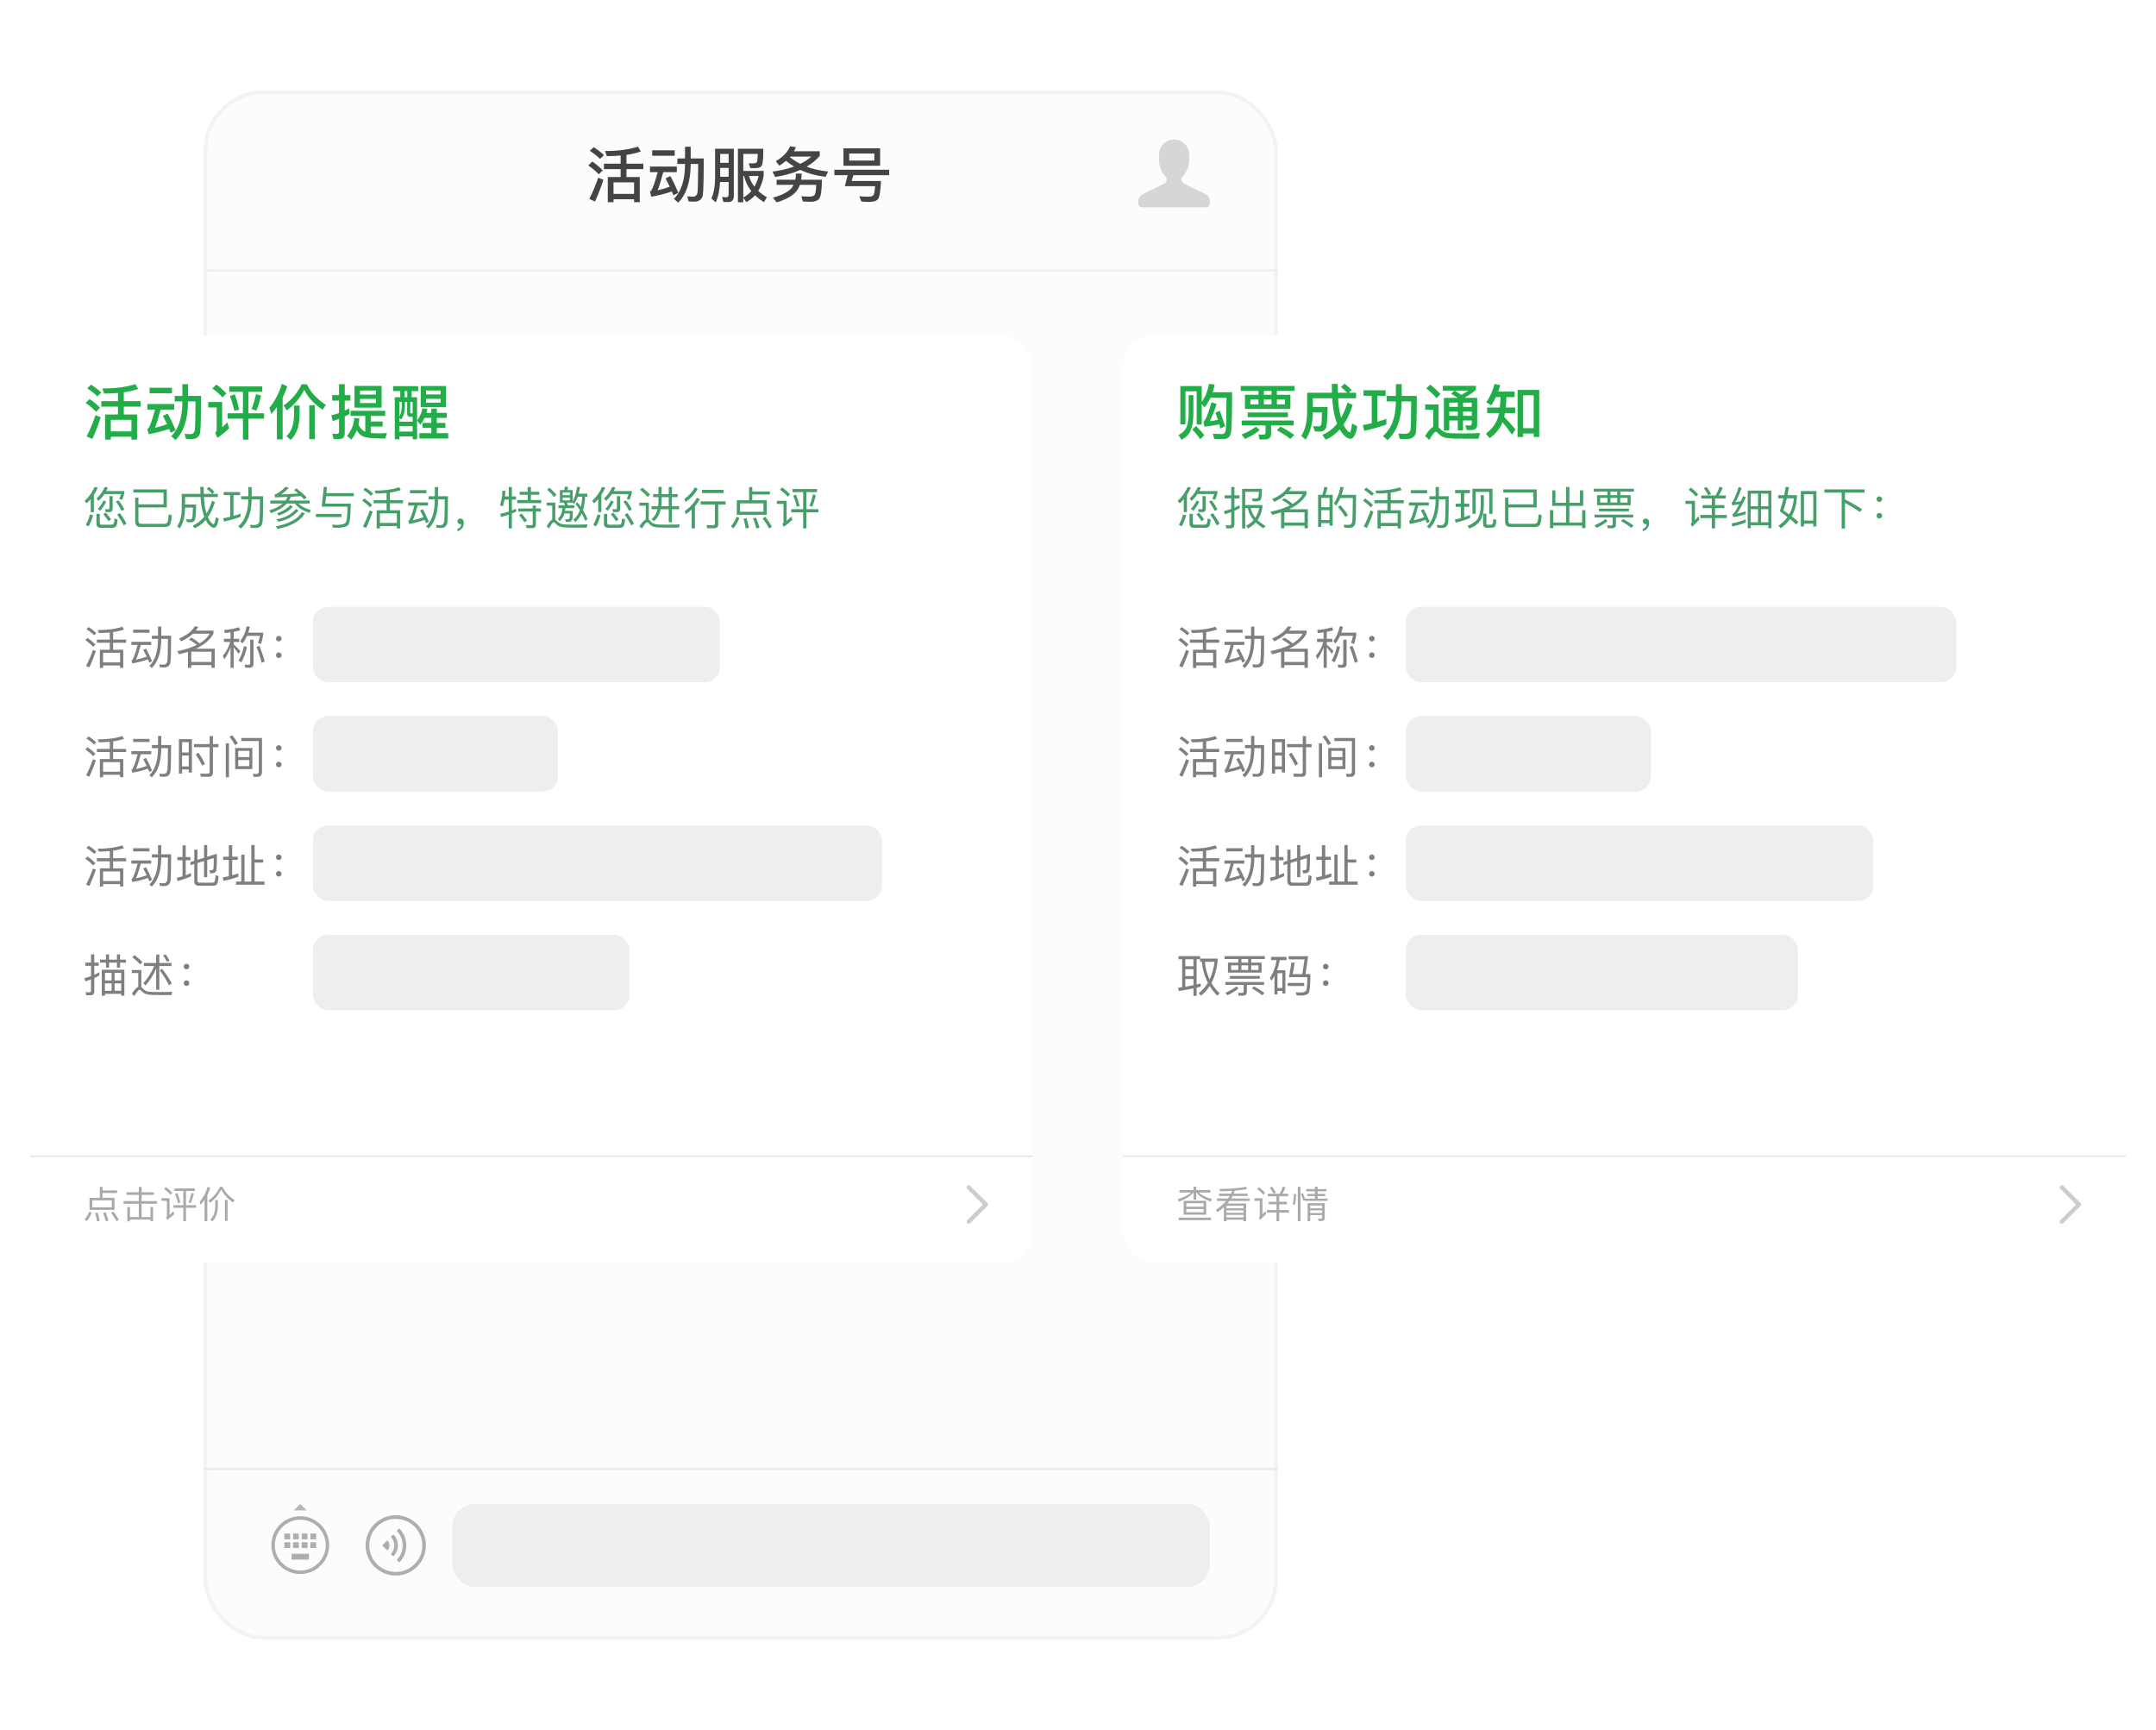 <svg width="572" height="459" viewBox="0 0 572 459" fill="none" xmlns="http://www.w3.org/2000/svg">
<g filter="url(#filter0_d)">
<rect x="54" y="20" width="285" height="411" rx="16" fill="#FCFCFC"/>
<rect x="54.5" y="20.5" width="284" height="410" rx="15.5" stroke="#F3F3F3"/>
</g>
<path d="M160.224 43.424V44.88H164.656V46.96H161.248V53.648H162.768V52.864H168.224V53.632H169.728V46.96H166.208V44.88H170.672V43.424H166.208V41.088C167.648 40.88 168.912 40.576 170.016 40.192L169.264 38.912C166.896 39.68 163.984 40.064 160.512 40.064L160.992 41.424C162.288 41.424 163.504 41.36 164.656 41.264V43.424H160.224ZM162.768 51.44V48.384H168.224V51.44H162.768ZM157.52 39.04L156.48 40.016C157.648 40.784 158.56 41.504 159.2 42.16L160.24 41.136C159.488 40.432 158.576 39.728 157.52 39.04ZM157.152 42.848L156.08 43.888C157.264 44.736 158.192 45.52 158.848 46.256L159.904 45.2C159.168 44.416 158.24 43.632 157.152 42.848ZM158.704 47.152C158.048 49.072 157.264 50.944 156.352 52.784L157.872 53.456C158.672 51.664 159.424 49.744 160.096 47.696L158.704 47.152ZM173.04 39.872V41.328H178.992V39.872H173.04ZM172.448 44.192V45.664H174.496C173.76 48.352 173.184 50 172.752 50.624C172.688 50.672 172.592 50.72 172.432 50.752L172.8 52.192C174.752 51.84 176.56 51.376 178.24 50.8L178.656 51.824L179.968 51.152C179.296 49.536 178.592 48.048 177.856 46.704L176.576 47.328C176.944 48.016 177.312 48.752 177.68 49.536C176.608 49.936 175.536 50.256 174.48 50.48C174.896 49.456 175.392 47.856 175.968 45.664H179.568V44.192H172.448ZM181.744 38.928V42.032H179.712V43.504H181.744V43.648C181.712 47.824 180.72 50.848 178.784 52.736L179.92 53.744C182.096 51.616 183.2 48.256 183.248 43.648V43.504H185.232C185.2 47.76 185.152 50.272 185.056 51.024C184.928 51.792 184.528 52.176 183.824 52.176C183.408 52.176 182.912 52.144 182.336 52.096L182.688 53.44C183.328 53.472 183.776 53.504 184.032 53.504C185.488 53.504 186.304 52.896 186.48 51.68C186.624 50.464 186.704 47.248 186.704 42.032H183.248V38.928H181.744ZM191.072 44.56H193.312V46.896H191.072V44.56ZM193.312 43.2H191.072V40.832H193.312V43.2ZM191.04 48.272H193.312V51.488C193.312 52.048 193.136 52.336 192.8 52.336C192.416 52.336 192.016 52.304 191.568 52.256L191.936 53.6H193.216C194.192 53.6 194.688 53.056 194.688 51.968V39.456H189.712V47.312C189.696 49.472 189.376 51.248 188.736 52.64L189.888 53.68C190.544 52.256 190.928 50.448 191.04 48.272ZM197.2 46.688H197.408C197.76 48.176 198.4 49.52 199.328 50.704C198.736 51.376 198.032 51.952 197.2 52.4V46.688ZM197.2 52.448L197.984 53.632C198.88 53.152 199.664 52.544 200.32 51.808C200.992 52.464 201.792 53.072 202.704 53.616L203.456 52.336C202.592 51.824 201.824 51.264 201.168 50.64C201.84 49.536 202.32 48.192 202.608 46.624V45.344H197.2V40.832H201.04C201.008 41.904 200.944 42.576 200.848 42.848C200.752 43.072 200.624 43.216 200.464 43.264C200.304 43.312 200.048 43.344 199.712 43.344C199.264 43.344 198.912 43.328 198.656 43.328L199.056 44.608H200.4C201.424 44.608 202.032 44.272 202.224 43.6C202.416 42.912 202.512 41.536 202.512 39.456H195.776V53.664H197.2V52.448ZM198.704 46.688H201.264C201.008 47.744 200.64 48.688 200.16 49.52C199.504 48.672 199.024 47.728 198.704 46.688ZM209.616 38.816C208.96 40.368 207.696 41.68 205.824 42.752L206.752 43.968C207.408 43.568 208 43.136 208.544 42.672C209.2 43.216 209.904 43.728 210.672 44.176C209.008 44.8 207.088 45.248 204.944 45.52L205.648 46.944C208.176 46.56 210.416 45.936 212.336 45.072C214.32 46.016 216.56 46.624 219.04 46.912L219.728 45.488C217.616 45.296 215.712 44.864 214 44.224C215.36 43.424 216.528 42.464 217.488 41.36V40.128H210.64C210.832 39.792 211.008 39.424 211.168 39.04L209.616 38.816ZM212.32 43.472C211.312 42.96 210.384 42.352 209.552 41.664C209.568 41.632 209.6 41.6 209.648 41.552H215.264C214.4 42.288 213.424 42.928 212.32 43.472ZM211.168 46.048C211.168 46.624 211.104 47.168 211.008 47.68H206.048V49.04H210.544C210.448 49.248 210.32 49.456 210.192 49.664C209.392 50.768 207.68 51.696 205.072 52.464L206.08 53.696C209.04 52.752 210.912 51.568 211.712 50.128C211.904 49.792 212.064 49.424 212.208 49.04H216.544C216.496 50.448 216.368 51.328 216.16 51.664C215.952 51.984 215.44 52.16 214.624 52.176C214.112 52.144 213.44 52.112 212.608 52.08L212.992 53.456C213.76 53.504 214.432 53.536 214.976 53.536C216.096 53.536 216.896 53.248 217.344 52.704C217.792 52.16 218.032 50.48 218.064 47.68H212.544C212.624 47.168 212.672 46.624 212.672 46.048H211.168ZM223.776 39.36V43.968H233.504V39.36H223.776ZM231.968 42.608H225.312V40.72H231.968V42.608ZM224.896 46.48L224.144 49.392H232.176C232.08 50.608 231.952 51.392 231.776 51.712C231.584 52.032 231.072 52.192 230.272 52.192C229.6 52.192 228.848 52.144 227.984 52.064L228.496 53.44C229.12 53.52 229.824 53.568 230.608 53.568C231.76 53.568 232.544 53.312 232.944 52.816C233.344 52.32 233.6 50.72 233.728 48.016H225.952L226.416 46.48H235.904V45.024H221.36V46.48H224.896Z" fill="#444444"/>
<path fill-rule="evenodd" clip-rule="evenodd" d="M302 54V53.316C302 52.63 302.498 51.832 303.114 51.531L308.774 48.769C309.595 48.368 309.786 47.481 309.193 46.779L308.832 46.35C308.096 45.478 307.5 43.849 307.5 42.709V41C307.5 38.791 309.295 37 311.5 37C313.709 37 315.5 38.793 315.5 41V42.71C315.5 43.849 314.901 45.483 314.168 46.352L313.807 46.78C313.217 47.479 313.401 48.368 314.226 48.77L319.886 51.532C320.501 51.832 321 52.625 321 53.316V54C321 54.552 320.552 55 320 55H303C302.448 55 302 54.552 302 54Z" fill="#D6D6D6"/>
<g filter="url(#filter1_d)">
<rect x="8" y="87" width="266" height="246" rx="8" fill="white"/>
</g>
<path d="M257 315L261.563 319.563L257 324.125" stroke="#CDCDCD" stroke-width="1.112" stroke-miterlimit="10" stroke-linecap="round" stroke-linejoin="round"/>
<path d="M26.864 106.424V107.88H31.296V109.96H27.888V116.648H29.408V115.864H34.864V116.632H36.368V109.96H32.848V107.88H37.312V106.424H32.848V104.088C34.288 103.88 35.552 103.576 36.656 103.192L35.904 101.912C33.536 102.68 30.624 103.064 27.152 103.064L27.632 104.424C28.928 104.424 30.144 104.36 31.296 104.264V106.424H26.864ZM29.408 114.44V111.384H34.864V114.44H29.408ZM24.16 102.04L23.12 103.016C24.288 103.784 25.2 104.504 25.84 105.16L26.88 104.136C26.128 103.432 25.216 102.728 24.16 102.04ZM23.792 105.848L22.72 106.888C23.904 107.736 24.832 108.52 25.488 109.256L26.544 108.2C25.808 107.416 24.88 106.632 23.792 105.848ZM25.344 110.152C24.688 112.072 23.904 113.944 22.992 115.784L24.512 116.456C25.312 114.664 26.064 112.744 26.736 110.696L25.344 110.152ZM39.68 102.872V104.328H45.632V102.872H39.68ZM39.088 107.192V108.664H41.136C40.4 111.352 39.824 113 39.392 113.624C39.328 113.672 39.232 113.72 39.072 113.752L39.44 115.192C41.392 114.84 43.2 114.376 44.88 113.8L45.296 114.824L46.608 114.152C45.936 112.536 45.232 111.048 44.496 109.704L43.216 110.328C43.584 111.016 43.952 111.752 44.32 112.536C43.248 112.936 42.176 113.256 41.12 113.48C41.536 112.456 42.032 110.856 42.608 108.664H46.208V107.192H39.088ZM48.384 101.928V105.032H46.352V106.504H48.384V106.648C48.352 110.824 47.36 113.848 45.424 115.736L46.56 116.744C48.736 114.616 49.84 111.256 49.888 106.648V106.504H51.872C51.84 110.76 51.792 113.272 51.696 114.024C51.568 114.792 51.168 115.176 50.464 115.176C50.048 115.176 49.552 115.144 48.976 115.096L49.328 116.44C49.968 116.472 50.416 116.504 50.672 116.504C52.128 116.504 52.944 115.896 53.12 114.68C53.264 113.464 53.344 110.248 53.344 105.032H49.888V101.928H48.384ZM60.816 102.52V103.944H64.448V109.64H60.368V111.08H64.448V116.648H65.92V111.08H70.064V109.64H65.92V103.944H69.584V102.52H60.816ZM67.92 104.568C67.568 106.152 67.168 107.464 66.72 108.504L68 108.952C68.512 107.8 68.928 106.456 69.248 104.92L67.92 104.568ZM62.288 104.632L60.992 105.048C61.472 106.296 61.872 107.608 62.176 108.984L63.472 108.664C63.12 107.144 62.736 105.8 62.288 104.632ZM57.408 102.008L56.352 103.048C57.488 103.88 58.368 104.68 59.008 105.432L60.048 104.376C59.328 103.576 58.448 102.792 57.408 102.008ZM55.248 106.648V108.104H57.488V113.992C57.488 114.312 57.344 114.584 57.088 114.808L57.664 116.184C58.752 115.448 59.792 114.6 60.752 113.656L60.336 112.056C59.84 112.536 59.376 112.984 58.944 113.384V106.648H55.248ZM73.456 108.008V116.568H74.992V105.48C75.472 104.52 75.872 103.528 76.192 102.488L74.768 101.816C74.064 104.248 72.96 106.376 71.472 108.2L71.984 109.832C72.496 109.256 72.992 108.648 73.456 108.008ZM82.048 107.528V116.504H83.52V107.528H82.048ZM78.016 107.576V109.944C77.984 112.6 77.312 114.52 76 115.72L77.136 116.712C78.672 115.288 79.456 113.032 79.488 109.944V107.576H78.016ZM80.032 101.96C78.912 104.264 77.312 106.136 75.232 107.576L76.08 108.872C77.952 107.592 79.504 105.768 80.72 103.416C81.792 105.512 83.424 107.272 85.6 108.712L86.448 107.416C84.08 105.848 82.4 104.04 81.424 101.96H80.032ZM89.904 116.504C90.944 116.504 91.472 115.976 91.472 114.952V110.472C91.872 110.28 92.272 110.072 92.688 109.864V108.312C92.288 108.536 91.888 108.744 91.472 108.936V106.28H92.96V104.824H91.472V101.928H89.936V104.824H88.128V106.28H89.936V109.576C89.264 109.816 88.592 110.024 87.904 110.184L88.272 111.72C88.832 111.528 89.392 111.336 89.936 111.128V114.552C89.936 114.92 89.744 115.112 89.376 115.112C88.992 115.112 88.576 115.08 88.16 115.032L88.496 116.504H89.904ZM94.048 102.376V108.152H101.248V102.376H94.048ZM99.76 106.92H95.52V105.832H99.76V106.92ZM95.52 104.68V103.608H99.76V104.68H95.52ZM93.008 108.984V110.344H96.912V114.52L96.768 114.472C96.144 114.216 95.6 113.608 95.12 112.68C95.232 112.152 95.312 111.608 95.344 111.032L94 110.872C93.872 112.632 93.232 114.216 92.08 115.656L93.216 116.632C93.808 115.88 94.288 115.064 94.656 114.184C95.104 114.92 95.616 115.432 96.176 115.72C96.96 116.104 98.416 116.296 100.544 116.312C101.056 116.328 101.616 116.344 102.24 116.344L102.656 114.872C102.048 114.936 101.312 114.968 100.448 114.968C99.648 114.968 98.96 114.92 98.368 114.856V113.16H101.52V111.816H98.368V110.344H102.208V108.984H93.008ZM105.936 113.08H109.472V114.488H105.936V113.08ZM109.472 115.768V116.536H110.656V111.576L111.504 112.68C111.952 112.136 112.32 111.528 112.64 110.856H114.432V112.2H112.112V113.512H114.432V114.92H111.264V116.344H118.912V114.92H115.888V113.512H118.16V112.2H115.888V110.856H118.512V109.528H115.888V108.408H114.432V109.528H113.136C113.232 109.208 113.312 108.856 113.392 108.488L112.08 108.344C111.824 109.592 111.344 110.664 110.656 111.544V105.384H109.2V103.752H110.944V102.44H104.304V103.752H106.192V105.384H104.736V116.552H105.936V115.768H109.472ZM108.048 105.384H107.344V103.752H108.048V105.384ZM109.472 111.88H105.936V110.872L106.4 111.288C107.072 110.504 107.408 109.256 107.424 107.56V106.632H108.016V109.688C108.016 110.28 108.272 110.584 108.816 110.584H109.472V111.88ZM108.848 106.632H109.472V109.656H109.056C108.912 109.656 108.848 109.576 108.848 109.448V106.632ZM105.936 110.504V106.632H106.608V107.56C106.592 108.84 106.368 109.832 105.936 110.504ZM111.616 102.408V108.024H118.32V102.408H111.616ZM116.896 106.824H113.024V105.816H116.896V106.824ZM113.024 104.632V103.608H116.896V104.632H113.024Z" fill="#23AD49"/>
<path d="M28.984 135.868C29.584 135.868 29.896 135.532 29.896 134.872V131.62H29.032V134.668C29.032 134.968 28.912 135.124 28.696 135.124C28.432 135.124 28.144 135.1 27.844 135.064L28.024 135.868H28.984ZM24.064 132.424V135.88H24.904V131.296C25.288 130.708 25.636 130.06 25.948 129.364L25.108 129.184C24.412 130.708 23.524 131.944 22.444 132.88L22.984 133.54C23.356 133.204 23.716 132.832 24.064 132.424ZM27.808 129.172C27.244 130.432 26.512 131.452 25.612 132.244L26.14 132.892C26.716 132.364 27.244 131.764 27.7 131.068H32.128C31.996 131.548 31.828 131.98 31.624 132.376L32.404 132.58C32.644 132.004 32.836 131.416 32.992 130.816V130.276H28.18C28.324 129.988 28.48 129.676 28.624 129.352L27.808 129.172ZM23.86 136.492C23.62 137.476 23.26 138.388 22.756 139.204L23.488 139.672C24.004 138.82 24.4 137.812 24.688 136.66L23.86 136.492ZM29.764 140.02C30.196 140.02 30.52 139.924 30.724 139.732C30.964 139.504 31.12 138.868 31.204 137.812L30.388 137.548C30.34 138.34 30.256 138.82 30.112 138.988C30.004 139.132 29.836 139.204 29.596 139.204H26.956C26.62 139.204 26.464 139.024 26.464 138.688V136.336H25.588V138.868C25.588 139.636 25.948 140.02 26.692 140.02H29.764ZM31.804 136.12L31.096 136.552C31.828 137.584 32.416 138.532 32.848 139.396L33.556 138.892C33.148 138.1 32.572 137.176 31.804 136.12ZM27.484 132.772C27.052 133.636 26.536 134.392 25.936 135.04L26.596 135.496C27.196 134.824 27.724 134.02 28.18 133.096L27.484 132.772ZM31.468 132.76L30.736 133.072C31.288 133.792 31.804 134.608 32.26 135.544L32.992 135.172C32.548 134.284 32.044 133.48 31.468 132.76ZM28.084 136.012L27.412 136.432C27.988 137.104 28.444 137.728 28.78 138.28L29.452 137.812C29.14 137.296 28.684 136.696 28.084 136.012ZM44.26 134.632V129.832H35.38V130.672H43.384V133.804H36.724V132.028H35.86V138.328C35.86 139.312 36.34 139.816 37.312 139.816H43.816C44.32 139.792 44.716 139.66 44.98 139.408C45.268 139.096 45.472 138.208 45.592 136.72L44.752 136.456C44.68 137.776 44.524 138.544 44.284 138.76C44.104 138.904 43.864 138.976 43.576 138.976H37.552C37 138.976 36.724 138.7 36.724 138.172V134.632H44.26ZM55.408 129.16L54.856 129.688C55.468 130.156 55.948 130.6 56.308 131.032H54.064C54.04 130.456 54.028 129.844 54.028 129.172H53.14C53.14 129.82 53.152 130.432 53.176 131.032H48.22V135.028C48.184 136.984 47.788 138.508 47.02 139.612L47.68 140.2C48.568 138.904 49.048 137.176 49.096 135.028V134.668H51.172C51.148 135.988 51.112 136.852 51.04 137.26C50.968 137.596 50.8 137.776 50.536 137.788C50.212 137.788 49.816 137.776 49.348 137.752L49.612 138.532C49.996 138.556 50.344 138.58 50.632 138.58C51.232 138.556 51.604 138.292 51.76 137.776C51.916 137.188 52.012 135.88 52.036 133.852H49.096V131.86H53.212C53.308 133.36 53.476 134.62 53.74 135.628C53.872 136.144 54.028 136.624 54.196 137.068C53.368 138.112 52.348 138.904 51.148 139.444L51.628 140.164C52.756 139.66 53.74 138.928 54.58 137.944C54.76 138.316 54.964 138.652 55.18 138.94C55.756 139.66 56.296 140.02 56.8 140.02C57.34 140.02 57.748 139.216 58.036 137.62L57.256 137.188C57.076 138.424 56.872 139.048 56.656 139.06C56.416 139.06 56.092 138.772 55.696 138.196C55.504 137.92 55.324 137.584 55.156 137.2C55.924 136.12 56.548 134.776 57.028 133.192L56.248 132.856C55.876 134.14 55.396 135.268 54.796 136.228C54.712 135.964 54.628 135.688 54.556 135.388C54.34 134.524 54.184 133.348 54.1 131.86H57.796V131.032H56.332L56.884 130.48C56.476 130.036 55.984 129.592 55.408 129.16ZM61.072 131.368V137.116C60.46 137.26 59.836 137.392 59.212 137.5L59.428 138.364C60.988 138.028 62.452 137.62 63.82 137.116V136.252C63.208 136.492 62.584 136.696 61.948 136.876V131.368H63.676V130.54H59.344V131.368H61.072ZM65.884 129.232V131.656H63.976V132.496H65.884C65.836 135.76 64.948 138.148 63.196 139.636L63.904 140.248C65.752 138.604 66.712 136.024 66.772 132.496H68.968C68.944 135.7 68.896 137.62 68.824 138.244C68.704 138.928 68.248 139.276 67.468 139.276C67.132 139.276 66.748 139.264 66.304 139.24L66.508 140.044C67.024 140.068 67.384 140.092 67.6 140.092C68.812 140.092 69.496 139.588 69.64 138.604C69.76 137.716 69.82 135.4 69.82 131.656H66.772V129.232H65.884ZM71.704 132.796V133.588H75.016C74.164 134.344 72.976 134.944 71.464 135.388L71.86 136.156C73.732 135.484 75.136 134.632 76.072 133.588H78.244C79.012 134.62 80.296 135.448 82.096 136.096L82.468 135.304C80.98 134.884 79.876 134.308 79.156 133.588H82.144V132.796H76.672C76.864 132.472 77.032 132.136 77.164 131.788C78.088 131.74 78.988 131.68 79.852 131.632C80.152 131.92 80.428 132.196 80.668 132.484L81.388 131.98C80.764 131.296 79.852 130.492 78.664 129.568L78.004 129.988C78.4 130.312 78.772 130.624 79.12 130.936C77.68 131.032 76.168 131.116 74.56 131.164C75.244 130.72 75.94 130.144 76.636 129.424L75.796 129.136C74.608 130.312 73.624 130.996 72.844 131.188L72.976 131.944C74.116 131.908 75.22 131.872 76.288 131.824C76.156 132.16 75.976 132.484 75.748 132.796H71.704ZM76.996 134.008C76.264 134.896 75.112 135.604 73.552 136.132L73.924 136.804C75.616 136.216 76.864 135.424 77.668 134.416L76.996 134.008ZM80.092 135.868C79.108 137.62 76.804 138.892 73.18 139.66L73.672 140.332C77.356 139.552 79.756 138.172 80.86 136.204L80.092 135.868ZM78.52 135.004C77.296 136.48 75.58 137.404 73.36 137.764L73.852 138.424C76.012 138.04 77.788 137.056 79.192 135.46L78.52 135.004ZM85.912 129.148L85.348 134.416H92.176C92.176 136.696 92.032 138.088 91.756 138.58C91.492 139.036 90.676 139.264 89.32 139.264C89.08 139.264 88.672 139.228 88.084 139.18L88.312 139.972C88.72 139.996 89.116 140.02 89.5 140.02C90.964 140.02 91.924 139.768 92.368 139.276C92.824 138.76 93.052 136.876 93.052 133.612H86.308L86.512 131.656H93.868V130.828H86.596L86.764 129.22L85.912 129.148ZM83.8 136.348V137.176H90.58V136.348H83.8ZM99.136 132.688V133.516H102.568V135.376H99.94V140.212H100.792V139.552H105.292V140.188H106.144V135.376H103.444V133.516H106.9V132.688H103.444V130.696C104.536 130.54 105.496 130.312 106.336 130.012L105.916 129.268C104.188 129.856 102.004 130.156 99.388 130.156L99.652 130.936C100.684 130.936 101.656 130.888 102.568 130.804V132.688H99.136ZM100.792 138.736V136.192H105.292V138.736H100.792ZM96.964 129.364L96.376 129.928C97.24 130.504 97.924 131.032 98.416 131.536L99.004 130.948C98.452 130.42 97.768 129.892 96.964 129.364ZM96.688 132.232L96.088 132.82C96.964 133.444 97.648 134.044 98.152 134.608L98.752 134.008C98.2 133.408 97.504 132.82 96.688 132.232ZM98.104 135.424C97.6 136.876 96.988 138.292 96.292 139.684L97.156 140.056C97.78 138.712 98.356 137.26 98.884 135.724L98.104 135.424ZM108.76 130.036V130.864H113.104V130.036H108.76ZM108.292 133.276V134.116H109.96C109.36 136.3 108.88 137.632 108.52 138.124C108.472 138.148 108.412 138.172 108.328 138.196L108.532 139.012C110.02 138.748 111.412 138.388 112.684 137.932C112.804 138.208 112.924 138.496 113.044 138.808L113.788 138.424C113.284 137.212 112.744 136.096 112.168 135.064L111.436 135.424C111.748 135.976 112.048 136.564 112.36 137.212C111.424 137.56 110.476 137.836 109.528 138.028C109.888 137.236 110.308 135.94 110.788 134.116H113.56V133.276H108.292ZM115.36 129.232V131.656H113.74V132.496H115.36V132.64C115.336 135.868 114.568 138.208 113.068 139.66L113.716 140.224C115.348 138.628 116.188 136.096 116.224 132.64V132.496H118C117.976 135.724 117.928 137.656 117.856 138.292C117.76 138.976 117.412 139.324 116.824 139.324C116.5 139.324 116.116 139.3 115.684 139.276L115.876 140.044C116.38 140.068 116.728 140.08 116.932 140.08C117.964 140.08 118.552 139.588 118.672 138.616C118.78 137.728 118.84 135.412 118.84 131.656H116.224V129.232H115.36ZM122.152 137.572C121.912 137.572 121.732 137.632 121.588 137.776C121.444 137.908 121.372 138.088 121.372 138.316C121.372 138.52 121.444 138.7 121.588 138.844C121.732 138.988 121.9 139.06 122.104 139.06C122.224 139.06 122.32 139.036 122.368 139.012C122.368 139.3 122.284 139.564 122.104 139.816C121.912 140.056 121.66 140.236 121.348 140.344V140.932C121.852 140.8 122.272 140.536 122.584 140.152C122.896 139.744 123.052 139.276 123.052 138.748C123.052 138.4 122.968 138.124 122.812 137.908C122.644 137.68 122.416 137.572 122.152 137.572ZM139.984 129.196V130.48H137.872V131.26H139.984V132.664H137.212V133.48H143.596V132.664H140.848V131.26H143.068V130.48H140.848V129.196H139.984ZM137.5 134.896V135.712H141.34V138.88C141.34 139.192 141.196 139.36 140.932 139.36C140.476 139.36 140.008 139.336 139.528 139.3L139.708 140.116H141.232C141.856 140.116 142.18 139.768 142.18 139.096V135.712H143.5V134.896H142.18V134.116H141.34V134.896H137.5ZM138.388 136.264L137.716 136.684C138.316 137.368 138.796 137.992 139.144 138.568L139.828 138.088C139.492 137.56 139.012 136.96 138.388 136.264ZM133.852 132.544H134.98V135.724C134.236 135.964 133.48 136.168 132.712 136.324L132.916 137.164C133.612 136.972 134.308 136.768 134.98 136.54V140.2H135.808V136.228C136.18 136.084 136.552 135.928 136.936 135.76V134.944C136.564 135.112 136.192 135.268 135.808 135.424V132.544H136.9V131.704H135.808V129.208H134.98V131.704H133.972C134.032 131.224 134.068 130.732 134.092 130.216L133.3 130.156C133.252 131.536 133.036 132.844 132.664 134.092L133.42 134.308C133.588 133.744 133.732 133.156 133.852 132.544ZM145.768 129.376L145.192 129.928C145.96 130.624 146.572 131.272 147.028 131.872L147.616 131.284C147.124 130.648 146.512 130.012 145.768 129.376ZM152.908 139.984H155.656L155.86 139.12C155.548 139.144 155.092 139.156 154.516 139.168C153.928 139.18 153.352 139.192 152.788 139.192C151.804 139.192 150.988 139.18 150.316 139.168C149.584 139.144 149.02 139.048 148.624 138.88C148.288 138.724 147.952 138.472 147.64 138.124C147.532 138.004 147.424 137.92 147.328 137.848V133.336H145.048V134.14H146.512V137.824C146.08 138.04 145.588 138.652 145.036 139.648L145.648 140.212C146.236 139.108 146.656 138.568 146.896 138.568C147.052 138.568 147.22 138.664 147.388 138.868C147.772 139.3 148.204 139.6 148.696 139.744C149.2 139.876 149.86 139.948 150.676 139.96C151.48 139.972 152.224 139.984 152.908 139.984ZM148.552 130.024V133.348H149.608L149.908 134.08H148.156V134.812H149.236C149.152 135.472 149.032 136.012 148.864 136.432C148.672 136.876 148.384 137.284 148.012 137.644L148.504 138.28C148.96 137.836 149.308 137.332 149.548 136.78C149.608 136.612 149.668 136.432 149.728 136.228H151.204C151.192 136.876 151.156 137.296 151.096 137.476C151.024 137.656 150.856 137.752 150.616 137.764H149.92L150.136 138.472H150.82C151.252 138.46 151.552 138.304 151.732 138.016C151.9 137.728 151.984 136.9 151.984 135.544H149.884C149.92 135.328 149.956 135.076 150.004 134.812H152.356V134.08H150.724L150.424 133.348H151.936V133.288L152.284 133.72C152.68 133.18 153.016 132.532 153.292 131.776H154.456C154.432 132.76 154.312 133.66 154.12 134.464C153.808 133.984 153.484 133.576 153.148 133.216L152.704 133.72C153.112 134.212 153.496 134.752 153.856 135.34C153.472 136.384 152.908 137.224 152.152 137.848L152.596 138.544C153.316 137.92 153.904 137.14 154.336 136.18C154.672 136.804 154.996 137.5 155.308 138.244L155.872 137.68C155.488 136.804 155.08 136.024 154.672 135.328C154.996 134.308 155.176 133.12 155.224 131.776H155.824V130.972H153.532C153.676 130.444 153.796 129.88 153.892 129.268L153.1 129.124C152.884 130.732 152.5 132.028 151.936 133.036V130.024H150.508C150.604 129.772 150.688 129.496 150.76 129.208L149.896 129.088C149.848 129.412 149.788 129.724 149.704 130.024H148.552ZM151.204 132.748H149.284V131.98H151.204V132.748ZM149.284 131.38V130.624H151.204V131.38H149.284ZM163.624 135.868C164.224 135.868 164.536 135.532 164.536 134.872V131.62H163.672V134.668C163.672 134.968 163.552 135.124 163.336 135.124C163.072 135.124 162.784 135.1 162.484 135.064L162.664 135.868H163.624ZM158.704 132.424V135.88H159.544V131.296C159.928 130.708 160.276 130.06 160.588 129.364L159.748 129.184C159.052 130.708 158.164 131.944 157.084 132.88L157.624 133.54C157.996 133.204 158.356 132.832 158.704 132.424ZM162.448 129.172C161.884 130.432 161.152 131.452 160.252 132.244L160.78 132.892C161.356 132.364 161.884 131.764 162.34 131.068H166.768C166.636 131.548 166.468 131.98 166.264 132.376L167.044 132.58C167.284 132.004 167.476 131.416 167.632 130.816V130.276H162.82C162.964 129.988 163.12 129.676 163.264 129.352L162.448 129.172ZM158.5 136.492C158.26 137.476 157.9 138.388 157.396 139.204L158.128 139.672C158.644 138.82 159.04 137.812 159.328 136.66L158.5 136.492ZM164.404 140.02C164.836 140.02 165.16 139.924 165.364 139.732C165.604 139.504 165.76 138.868 165.844 137.812L165.028 137.548C164.98 138.34 164.896 138.82 164.752 138.988C164.644 139.132 164.476 139.204 164.236 139.204H161.596C161.26 139.204 161.104 139.024 161.104 138.688V136.336H160.228V138.868C160.228 139.636 160.588 140.02 161.332 140.02H164.404ZM166.444 136.12L165.736 136.552C166.468 137.584 167.056 138.532 167.488 139.396L168.196 138.892C167.788 138.1 167.212 137.176 166.444 136.12ZM162.124 132.772C161.692 133.636 161.176 134.392 160.576 135.04L161.236 135.496C161.836 134.824 162.364 134.02 162.82 133.096L162.124 132.772ZM166.108 132.76L165.376 133.072C165.928 133.792 166.444 134.608 166.9 135.544L167.632 135.172C167.188 134.284 166.684 133.48 166.108 132.76ZM162.724 136.012L162.052 136.432C162.628 137.104 163.084 137.728 163.42 138.28L164.092 137.812C163.78 137.296 163.324 136.696 162.724 136.012ZM170.416 129.388L169.828 129.952C170.68 130.636 171.352 131.272 171.832 131.86L172.456 131.248C171.904 130.624 171.22 130.012 170.416 129.388ZM177.388 139.984H180.136L180.34 139.12C180.028 139.144 179.572 139.156 178.996 139.168C178.408 139.18 177.832 139.192 177.268 139.192C176.344 139.192 175.564 139.18 174.94 139.168C174.244 139.144 173.704 139.048 173.344 138.88C173.008 138.724 172.708 138.472 172.42 138.124C172.324 138.016 172.228 137.92 172.132 137.848V133.36H169.612V134.152H171.328V137.8C170.836 138.016 170.272 138.628 169.636 139.636L170.284 140.224C170.944 139.12 171.412 138.568 171.7 138.568C171.844 138.568 172 138.664 172.156 138.868C172.528 139.3 172.948 139.6 173.416 139.744C173.896 139.876 174.508 139.948 175.276 139.96C176.032 139.972 176.74 139.984 177.388 139.984ZM173.284 131.092V131.896H174.7V132.844C174.7 133.348 174.664 133.828 174.604 134.284H172.864V135.1H174.448C174.184 136.228 173.668 137.068 172.912 137.608L173.428 138.304C174.352 137.608 174.976 136.54 175.288 135.1H177.424V138.544H178.264V135.1H180.172V134.284H178.264V131.896H179.788V131.092H178.264V129.196H177.424V131.092H175.528V129.184H174.7V131.092H173.284ZM175.528 131.896H177.424V134.284H175.432C175.492 133.78 175.528 133.228 175.528 132.652V131.896ZM186.22 129.964V130.816H191.968V129.964H186.22ZM185.896 133.012V133.864H189.676V138.892C189.676 139.204 189.472 139.36 189.088 139.36C188.56 139.36 188.02 139.336 187.444 139.3L187.624 140.152H189.388C190.156 140.152 190.552 139.804 190.552 139.108V133.864H192.496V133.012H185.896ZM184.324 129.304C183.76 130.432 182.86 131.44 181.612 132.328L181.864 133.192C183.352 132.172 184.432 130.996 185.104 129.664L184.324 129.304ZM184.888 132.04C184.216 133.372 183.148 134.548 181.684 135.58L181.936 136.444C182.512 136.048 183.028 135.628 183.508 135.196V140.2H184.36V134.32C184.888 133.72 185.32 133.072 185.668 132.4L184.888 132.04ZM198.736 129.22V132.724H195.472V136.576H203.416V132.724H199.588V131.2H204.244V130.384H199.588V129.22H198.736ZM202.552 135.772H196.336V133.54H202.552V135.772ZM195.448 137.104C195.016 138.088 194.5 138.94 193.9 139.648L194.608 140.164C195.208 139.396 195.724 138.496 196.18 137.452L195.448 137.104ZM198.064 137.452L197.26 137.62C197.488 138.376 197.68 139.24 197.848 140.224L198.712 140.032C198.52 139.108 198.304 138.244 198.064 137.452ZM200.572 137.332L199.756 137.5C200.116 138.28 200.416 139.18 200.656 140.2L201.508 140.008C201.244 139.048 200.932 138.148 200.572 137.332ZM203.032 137.092L202.336 137.536C203.068 138.52 203.644 139.408 204.064 140.224L204.784 139.72C204.376 138.976 203.8 138.1 203.032 137.092ZM210.268 129.748V130.564H213.088V135.088H209.932V135.916H213.088V140.2H213.928V135.916H217.132V135.088H213.928V130.564H216.772V129.748H210.268ZM215.68 131.164C215.416 132.376 215.104 133.384 214.744 134.176L215.476 134.428C215.86 133.552 216.184 132.532 216.436 131.368L215.68 131.164ZM211.192 131.236L210.448 131.476C210.844 132.424 211.168 133.42 211.408 134.452L212.152 134.26C211.864 133.12 211.552 132.112 211.192 131.236ZM207.544 129.316L206.944 129.904C207.808 130.552 208.504 131.176 209.008 131.764L209.596 131.164C209.044 130.54 208.36 129.928 207.544 129.316ZM206.104 132.868V133.696H207.868V138.484C207.868 138.676 207.772 138.844 207.592 139.012L207.928 139.78C208.72 139.24 209.464 138.628 210.172 137.932L209.932 137.02C209.488 137.464 209.08 137.848 208.696 138.184V132.868H206.104Z" fill="#469E69"/>
<path d="M25.696 169.688V170.516H29.128V172.376H26.5V177.212H27.352V176.552H31.852V177.188H32.704V172.376H30.004V170.516H33.46V169.688H30.004V167.696C31.096 167.54 32.056 167.312 32.896 167.012L32.476 166.268C30.748 166.856 28.564 167.156 25.948 167.156L26.212 167.936C27.244 167.936 28.216 167.888 29.128 167.804V169.688H25.696ZM27.352 175.736V173.192H31.852V175.736H27.352ZM23.524 166.364L22.936 166.928C23.8 167.504 24.484 168.032 24.976 168.536L25.564 167.948C25.012 167.42 24.328 166.892 23.524 166.364ZM23.248 169.232L22.648 169.82C23.524 170.444 24.208 171.044 24.712 171.608L25.312 171.008C24.76 170.408 24.064 169.82 23.248 169.232ZM24.664 172.424C24.16 173.876 23.548 175.292 22.852 176.684L23.716 177.056C24.34 175.712 24.916 174.26 25.444 172.724L24.664 172.424ZM35.32 167.036V167.864H39.664V167.036H35.32ZM34.852 170.276V171.116H36.52C35.92 173.3 35.44 174.632 35.08 175.124C35.032 175.148 34.972 175.172 34.888 175.196L35.092 176.012C36.58 175.748 37.972 175.388 39.244 174.932C39.364 175.208 39.484 175.496 39.604 175.808L40.348 175.424C39.844 174.212 39.304 173.096 38.728 172.064L37.996 172.424C38.308 172.976 38.608 173.564 38.92 174.212C37.984 174.56 37.036 174.836 36.088 175.028C36.448 174.236 36.868 172.94 37.348 171.116H40.12V170.276H34.852ZM41.92 166.232V168.656H40.3V169.496H41.92V169.64C41.896 172.868 41.128 175.208 39.628 176.66L40.276 177.224C41.908 175.628 42.748 173.096 42.784 169.64V169.496H44.56C44.536 172.724 44.488 174.656 44.416 175.292C44.32 175.976 43.972 176.324 43.384 176.324C43.06 176.324 42.676 176.3 42.244 176.276L42.436 177.044C42.94 177.068 43.288 177.08 43.492 177.08C44.524 177.08 45.112 176.588 45.232 175.616C45.34 174.728 45.4 172.412 45.4 168.656H42.784V166.232H41.92ZM50.74 176.456H56.104V177.164H56.98V172.1H51.976C54.232 171.056 55.78 169.712 56.644 168.068V167.3H51.964C52.204 166.976 52.42 166.64 52.612 166.28L51.664 166.172C50.944 167.444 49.564 168.524 47.512 169.4L48.088 170.144C49.36 169.544 50.392 168.872 51.208 168.116H55.648C55.084 169.1 54.196 169.952 52.972 170.684C52.456 170.24 51.736 169.736 50.824 169.172L50.08 169.64C50.992 170.156 51.712 170.636 52.24 171.08C50.86 171.776 49.132 172.328 47.056 172.76L47.512 173.588C48.352 173.384 49.132 173.168 49.876 172.928V177.164H50.74V176.456ZM56.104 175.616H50.74V172.904H56.104V175.616ZM59.416 169.484V170.312H61.072C60.688 171.68 60.04 172.892 59.128 173.96L59.5 174.92C60.196 173.96 60.76 172.892 61.168 171.716V177.164H61.996V171.74C62.356 172.16 62.8 172.724 63.304 173.444L63.784 172.724C63.184 172.076 62.596 171.5 61.996 170.972V170.312H63.472V169.484H61.996V167.636C62.608 167.516 63.184 167.372 63.712 167.228L63.412 166.412C62.26 166.772 60.952 167.012 59.464 167.144L59.632 167.96C60.16 167.912 60.664 167.84 61.168 167.768V169.484H59.416ZM66.232 177.14C66.916 177.14 67.264 176.78 67.264 176.06V169.712H66.376V175.844C66.376 176.192 66.22 176.372 65.932 176.372C65.608 176.372 65.26 176.348 64.9 176.312L65.08 177.14H66.232ZM64.72 171.44C64.42 172.832 63.952 174.116 63.304 175.268L64.048 175.736C64.684 174.572 65.176 173.192 65.524 171.596L64.72 171.44ZM68.824 171.356L68.044 171.608C68.548 172.844 69.016 174.26 69.436 175.856L70.228 175.508C69.832 174.032 69.364 172.652 68.824 171.356ZM65.536 168.692H68.968C68.824 169.388 68.644 170.012 68.428 170.576L69.268 170.828C69.508 170.036 69.688 169.232 69.832 168.416V167.852H65.86C66.028 167.348 66.172 166.82 66.28 166.268L65.428 166.16C65.14 167.696 64.576 168.992 63.76 170.048L64.288 170.732C64.78 170.132 65.2 169.448 65.536 168.692ZM73.96 168.692C73.744 168.692 73.576 168.764 73.432 168.92C73.288 169.052 73.228 169.22 73.228 169.436C73.228 169.64 73.288 169.808 73.432 169.952C73.576 170.096 73.744 170.168 73.96 170.168C74.164 170.168 74.344 170.096 74.488 169.952C74.632 169.808 74.704 169.64 74.704 169.436C74.704 169.22 74.632 169.052 74.488 168.92C74.344 168.764 74.164 168.692 73.96 168.692ZM73.96 173.084C73.744 173.084 73.576 173.156 73.432 173.312C73.288 173.444 73.228 173.612 73.228 173.828C73.228 174.032 73.288 174.2 73.432 174.344C73.576 174.488 73.744 174.56 73.96 174.56C74.164 174.56 74.344 174.488 74.488 174.344C74.632 174.2 74.704 174.032 74.704 173.828C74.704 173.612 74.632 173.444 74.488 173.312C74.344 173.156 74.164 173.084 73.96 173.084Z" fill="#7F7F7F"/>
<path d="M25.696 198.688V199.516H29.128V201.376H26.5V206.212H27.352V205.552H31.852V206.188H32.704V201.376H30.004V199.516H33.46V198.688H30.004V196.696C31.096 196.54 32.056 196.312 32.896 196.012L32.476 195.268C30.748 195.856 28.564 196.156 25.948 196.156L26.212 196.936C27.244 196.936 28.216 196.888 29.128 196.804V198.688H25.696ZM27.352 204.736V202.192H31.852V204.736H27.352ZM23.524 195.364L22.936 195.928C23.8 196.504 24.484 197.032 24.976 197.536L25.564 196.948C25.012 196.42 24.328 195.892 23.524 195.364ZM23.248 198.232L22.648 198.82C23.524 199.444 24.208 200.044 24.712 200.608L25.312 200.008C24.76 199.408 24.064 198.82 23.248 198.232ZM24.664 201.424C24.16 202.876 23.548 204.292 22.852 205.684L23.716 206.056C24.34 204.712 24.916 203.26 25.444 201.724L24.664 201.424ZM35.32 196.036V196.864H39.664V196.036H35.32ZM34.852 199.276V200.116H36.52C35.92 202.3 35.44 203.632 35.08 204.124C35.032 204.148 34.972 204.172 34.888 204.196L35.092 205.012C36.58 204.748 37.972 204.388 39.244 203.932C39.364 204.208 39.484 204.496 39.604 204.808L40.348 204.424C39.844 203.212 39.304 202.096 38.728 201.064L37.996 201.424C38.308 201.976 38.608 202.564 38.92 203.212C37.984 203.56 37.036 203.836 36.088 204.028C36.448 203.236 36.868 201.94 37.348 200.116H40.12V199.276H34.852ZM41.92 195.232V197.656H40.3V198.496H41.92V198.64C41.896 201.868 41.128 204.208 39.628 205.66L40.276 206.224C41.908 204.628 42.748 202.096 42.784 198.64V198.496H44.56C44.536 201.724 44.488 203.656 44.416 204.292C44.32 204.976 43.972 205.324 43.384 205.324C43.06 205.324 42.676 205.3 42.244 205.276L42.436 206.044C42.94 206.068 43.288 206.08 43.492 206.08C44.524 206.08 45.112 205.588 45.232 204.616C45.34 203.728 45.4 201.412 45.4 197.656H42.784V195.232H41.92ZM50.92 196.096H47.464V205.228H48.304V204.136H50.08V204.94H50.92V196.096ZM48.304 203.332V200.44H50.08V203.332H48.304ZM48.304 199.636V196.888H50.08V199.636H48.304ZM52.648 199.672L51.94 200.116C52.66 201.22 53.224 202.228 53.644 203.128L54.364 202.624C53.968 201.784 53.392 200.8 52.648 199.672ZM55.384 206.08C56.128 206.08 56.5 205.696 56.5 204.94V198.232H57.976V197.404H56.5V195.292H55.624V197.404H51.472V198.232H55.624V204.724C55.624 205.096 55.444 205.288 55.096 205.288C54.46 205.288 53.8 205.264 53.104 205.24L53.284 206.08H55.384ZM62.392 198.448V204.04H66.952V198.448H62.392ZM66.148 203.272H63.208V201.628H66.148V203.272ZM63.208 200.86V199.216H66.148V200.86H63.208ZM68.296 206.104C69.1 206.104 69.508 205.672 69.508 204.832V195.796H64.012V196.6H68.668V204.592C68.668 205.072 68.476 205.324 68.116 205.324L67.072 205.3L67.288 206.104H68.296ZM59.908 197.188V206.212H60.748V197.188H59.908ZM61.648 195.088L60.856 195.436C61.396 196.084 61.888 196.828 62.344 197.668L63.112 197.26C62.692 196.468 62.2 195.748 61.648 195.088ZM73.96 197.692C73.744 197.692 73.576 197.764 73.432 197.92C73.288 198.052 73.228 198.22 73.228 198.436C73.228 198.64 73.288 198.808 73.432 198.952C73.576 199.096 73.744 199.168 73.96 199.168C74.164 199.168 74.344 199.096 74.488 198.952C74.632 198.808 74.704 198.64 74.704 198.436C74.704 198.22 74.632 198.052 74.488 197.92C74.344 197.764 74.164 197.692 73.96 197.692ZM73.96 202.084C73.744 202.084 73.576 202.156 73.432 202.312C73.288 202.444 73.228 202.612 73.228 202.828C73.228 203.032 73.288 203.2 73.432 203.344C73.576 203.488 73.744 203.56 73.96 203.56C74.164 203.56 74.344 203.488 74.488 203.344C74.632 203.2 74.704 203.032 74.704 202.828C74.704 202.612 74.632 202.444 74.488 202.312C74.344 202.156 74.164 202.084 73.96 202.084Z" fill="#7F7F7F"/>
<path d="M25.696 227.688V228.516H29.128V230.376H26.5V235.212H27.352V234.552H31.852V235.188H32.704V230.376H30.004V228.516H33.46V227.688H30.004V225.696C31.096 225.54 32.056 225.312 32.896 225.012L32.476 224.268C30.748 224.856 28.564 225.156 25.948 225.156L26.212 225.936C27.244 225.936 28.216 225.888 29.128 225.804V227.688H25.696ZM27.352 233.736V231.192H31.852V233.736H27.352ZM23.524 224.364L22.936 224.928C23.8 225.504 24.484 226.032 24.976 226.536L25.564 225.948C25.012 225.42 24.328 224.892 23.524 224.364ZM23.248 227.232L22.648 227.82C23.524 228.444 24.208 229.044 24.712 229.608L25.312 229.008C24.76 228.408 24.064 227.82 23.248 227.232ZM24.664 230.424C24.16 231.876 23.548 233.292 22.852 234.684L23.716 235.056C24.34 233.712 24.916 232.26 25.444 230.724L24.664 230.424ZM35.32 225.036V225.864H39.664V225.036H35.32ZM34.852 228.276V229.116H36.52C35.92 231.3 35.44 232.632 35.08 233.124C35.032 233.148 34.972 233.172 34.888 233.196L35.092 234.012C36.58 233.748 37.972 233.388 39.244 232.932C39.364 233.208 39.484 233.496 39.604 233.808L40.348 233.424C39.844 232.212 39.304 231.096 38.728 230.064L37.996 230.424C38.308 230.976 38.608 231.564 38.92 232.212C37.984 232.56 37.036 232.836 36.088 233.028C36.448 232.236 36.868 230.94 37.348 229.116H40.12V228.276H34.852ZM41.92 224.232V226.656H40.3V227.496H41.92V227.64C41.896 230.868 41.128 233.208 39.628 234.66L40.276 235.224C41.908 233.628 42.748 231.096 42.784 227.64V227.496H44.56C44.536 230.724 44.488 232.656 44.416 233.292C44.32 233.976 43.972 234.324 43.384 234.324C43.06 234.324 42.676 234.3 42.244 234.276L42.436 235.044C42.94 235.068 43.288 235.08 43.492 235.08C44.524 235.08 45.112 234.588 45.232 233.616C45.34 232.728 45.4 230.412 45.4 226.656H42.784V224.232H41.92ZM57.556 226.512L54.976 227.304V224.196H54.136V227.568L52.384 228.108V225.42H51.544V228.372L50.536 228.684V229.524L51.544 229.212V233.784C51.544 234.576 51.94 234.984 52.744 234.984H56.536C56.98 234.984 57.304 234.864 57.508 234.636C57.748 234.372 57.904 233.64 57.988 232.428L57.184 232.176C57.136 233.148 57.04 233.736 56.908 233.928C56.812 234.084 56.632 234.168 56.38 234.168H53.008C52.588 234.168 52.384 233.976 52.384 233.616V228.96L54.136 228.432V232.716H54.976V228.18L56.728 227.652C56.716 229.284 56.68 230.232 56.62 230.484C56.548 230.748 56.344 230.88 56.02 230.88C55.876 230.88 55.708 230.868 55.528 230.856L55.768 231.708H55.84C56.74 231.708 57.256 231.444 57.376 230.94C57.496 230.412 57.556 228.936 57.556 226.512ZM50.692 231.612C50.236 231.828 49.756 232.032 49.276 232.212V228.228H50.524V227.388H49.276V224.292H48.424V227.388H47.056V228.228H48.424V232.5C47.92 232.644 47.416 232.776 46.912 232.884L47.128 233.748C48.4 233.412 49.588 232.98 50.692 232.464V231.612ZM66.676 224.184V233.88H64.876V226.728H64.012V233.88H62.62V234.72H70.18V233.88H67.552V228.852H69.832V228.024H67.552V224.184H66.676ZM63.22 231.708C62.692 231.9 62.152 232.068 61.6 232.224V228.132H63.076V227.292H61.6V224.244H60.712V227.292H59.212V228.132H60.712V232.464C60.184 232.584 59.644 232.692 59.092 232.788L59.32 233.7C60.712 233.412 62.02 233.04 63.22 232.608V231.708ZM73.96 226.692C73.744 226.692 73.576 226.764 73.432 226.92C73.288 227.052 73.228 227.22 73.228 227.436C73.228 227.64 73.288 227.808 73.432 227.952C73.576 228.096 73.744 228.168 73.96 228.168C74.164 228.168 74.344 228.096 74.488 227.952C74.632 227.808 74.704 227.64 74.704 227.436C74.704 227.22 74.632 227.052 74.488 226.92C74.344 226.764 74.164 226.692 73.96 226.692ZM73.96 231.084C73.744 231.084 73.576 231.156 73.432 231.312C73.288 231.444 73.228 231.612 73.228 231.828C73.228 232.032 73.288 232.2 73.432 232.344C73.576 232.488 73.744 232.56 73.96 232.56C74.164 232.56 74.344 232.488 74.488 232.344C74.632 232.2 74.704 232.032 74.704 231.828C74.704 231.612 74.632 231.444 74.488 231.312C74.344 231.156 74.164 231.084 73.96 231.084Z" fill="#7F7F7F"/>
<path d="M32.992 257.276H27.004V264.176H27.844V263.672H32.152V264.176H32.992V257.276ZM27.844 262.868V260.888H29.608V262.868H27.844ZM30.4 262.868V260.888H32.152V262.868H30.4ZM27.844 260.108V258.08H29.608V260.108H27.844ZM30.4 258.08H32.152V260.108H30.4V258.08ZM23.992 264.044C24.664 264.044 25.012 263.696 25.012 263.012V259.472C25.456 259.268 25.9 259.052 26.344 258.812V257.948C25.912 258.188 25.468 258.416 25.012 258.62V256.22H26.176V255.38H25.012V253.184H24.148V255.38H22.636V256.22H24.148V258.968C23.572 259.184 22.996 259.364 22.408 259.52L22.624 260.384C23.128 260.216 23.644 260.036 24.148 259.844V262.796C24.148 263.108 23.992 263.276 23.692 263.276C23.38 263.276 23.044 263.252 22.708 263.216L22.888 264.044H23.992ZM28.12 253.22V254.588H26.536V255.392H28.12V256.724H28.936V255.392H31.024V256.736H31.84V255.392H33.424V254.588H31.84V253.22H31.024V254.588H28.936V253.22H28.12ZM43.012 257.012L42.376 257.42C43.42 258.872 44.248 260.192 44.86 261.392L45.568 260.888C44.98 259.784 44.128 258.5 43.012 257.012ZM35.704 253.388L35.104 253.952C35.98 254.636 36.664 255.272 37.168 255.86L37.78 255.248C37.216 254.624 36.52 254.012 35.704 253.388ZM42.772 263.984H45.496L45.7 263.12C45.388 263.144 44.944 263.156 44.368 263.168C43.78 263.18 43.204 263.192 42.652 263.192C41.716 263.192 40.936 263.18 40.312 263.168C39.616 263.144 39.076 263.048 38.704 262.88C38.368 262.724 38.068 262.472 37.78 262.124C37.684 262.016 37.588 261.92 37.492 261.848V257.36H34.972V258.152H36.688V261.8C36.196 262.016 35.632 262.628 34.996 263.636L35.644 264.224C36.304 263.12 36.772 262.568 37.06 262.568C37.204 262.568 37.36 262.664 37.528 262.868C37.888 263.3 38.308 263.6 38.788 263.744C39.268 263.876 39.892 263.948 40.66 263.96C41.416 263.972 42.124 263.984 42.772 263.984ZM40.9 256.28C40.144 258.116 39.184 259.616 38.02 260.792L38.596 261.464C39.724 260.24 40.66 258.74 41.428 256.952V262.592H42.268V256.28H45.496V255.476H42.268V253.268H41.428V255.476H38.188V256.28H40.9ZM43.96 253.208L43.252 253.436C43.624 253.94 43.972 254.516 44.284 255.176L44.968 254.864C44.68 254.276 44.344 253.724 43.96 253.208ZM49.48 255.692C49.264 255.692 49.096 255.764 48.952 255.92C48.808 256.052 48.748 256.22 48.748 256.436C48.748 256.64 48.808 256.808 48.952 256.952C49.096 257.096 49.264 257.168 49.48 257.168C49.684 257.168 49.864 257.096 50.008 256.952C50.152 256.808 50.224 256.64 50.224 256.436C50.224 256.22 50.152 256.052 50.008 255.92C49.864 255.764 49.684 255.692 49.48 255.692ZM49.48 260.084C49.264 260.084 49.096 260.156 48.952 260.312C48.808 260.444 48.748 260.612 48.748 260.828C48.748 261.032 48.808 261.2 48.952 261.344C49.096 261.488 49.264 261.56 49.48 261.56C49.684 261.56 49.864 261.488 50.008 261.344C50.152 261.2 50.224 261.032 50.224 260.828C50.224 260.612 50.152 260.444 50.008 260.312C49.864 260.156 49.684 260.084 49.48 260.084Z" fill="#7F7F7F"/>
<path d="M26.48 314.85V317.77H23.76V320.98H30.38V317.77H27.19V316.5H31.07V315.82H27.19V314.85H26.48ZM29.66 320.31H24.48V318.45H29.66V320.31ZM23.74 321.42C23.38 322.24 22.95 322.95 22.45 323.54L23.04 323.97C23.54 323.33 23.97 322.58 24.35 321.71L23.74 321.42ZM25.92 321.71L25.25 321.85C25.44 322.48 25.6 323.2 25.74 324.02L26.46 323.86C26.3 323.09 26.12 322.37 25.92 321.71ZM28.01 321.61L27.33 321.75C27.63 322.4 27.88 323.15 28.08 324L28.79 323.84C28.57 323.04 28.31 322.29 28.01 321.61ZM30.06 321.41L29.48 321.78C30.09 322.6 30.57 323.34 30.92 324.02L31.52 323.6C31.18 322.98 30.7 322.25 30.06 321.41ZM33.56 316.31V317H36.83V318.66H32.79V319.36H36.83V322.89H34.48V320.23H33.79V324.02H34.48V323.56H39.93V324.02H40.62V320.23H39.93V322.89H37.57V319.36H41.62V318.66H37.57V317H40.8V316.31H37.57V314.9H36.83V316.31H33.56ZM46.29 315.29V315.97H48.64V319.74H46.01V320.43H48.64V324H49.34V320.43H52.01V319.74H49.34V315.97H51.71V315.29H46.29ZM50.8 316.47C50.58 317.48 50.32 318.32 50.02 318.98L50.63 319.19C50.95 318.46 51.22 317.61 51.43 316.64L50.8 316.47ZM47.06 316.53L46.44 316.73C46.77 317.52 47.04 318.35 47.24 319.21L47.86 319.05C47.62 318.1 47.36 317.26 47.06 316.53ZM44.02 314.93L43.52 315.42C44.24 315.96 44.82 316.48 45.24 316.97L45.73 316.47C45.27 315.95 44.7 315.44 44.02 314.93ZM42.82 317.89V318.58H44.29V322.57C44.29 322.73 44.21 322.87 44.06 323.01L44.34 323.65C45 323.2 45.62 322.69 46.21 322.11L46.01 321.35C45.64 321.72 45.3 322.04 44.98 322.32V317.89H42.82ZM54.27 318.3V323.97H55.01V317.06C55.32 316.45 55.58 315.81 55.79 315.14L55.11 314.83C54.67 316.35 53.95 317.7 52.97 318.88L53.21 319.64C53.59 319.22 53.95 318.77 54.27 318.3ZM59.68 318.33V323.91H60.38V318.33H59.68ZM57.11 318.36V319.87C57.09 321.56 56.65 322.79 55.79 323.55L56.33 324.02C57.29 323.14 57.78 321.76 57.8 319.87V318.36H57.11ZM58.38 314.88C57.66 316.37 56.63 317.58 55.29 318.51L55.69 319.12C56.9 318.28 57.9 317.1 58.7 315.57C59.39 316.93 60.44 318.08 61.84 319.01L62.25 318.4C60.73 317.39 59.65 316.22 59.03 314.88H58.38Z" fill="#A9A9A9"/>
<rect x="83" y="161" width="108" height="20" rx="4" fill="#EEEEEE"/>
<rect x="83" y="190" width="65" height="20" rx="4" fill="#EEEEEE"/>
<rect x="83" y="219" width="151" height="20" rx="4" fill="#EEEEEE"/>
<rect x="83" y="248" width="84" height="20" rx="4" fill="#EEEEEE"/>
<line x1="8" y1="306.75" x2="274" y2="306.75" stroke="#E8E8E8" stroke-width="0.5"/>
<line x1="54" y1="389.75" x2="339" y2="389.75" stroke="#E8E8E8" stroke-width="0.5"/>
<rect x="120" y="399" width="201" height="22" rx="6" fill="#EEEEEE"/>
<path fill-rule="evenodd" clip-rule="evenodd" d="M79.667 417.592C75.433 417.592 72 414.159 72 409.925C72 405.691 75.433 402.258 79.667 402.258C83.901 402.258 87.333 405.691 87.333 409.925C87.333 414.159 83.901 417.592 79.667 417.592ZM79.667 416.672C83.393 416.672 86.413 413.651 86.413 409.925C86.413 406.199 83.393 403.178 79.667 403.178C75.941 403.178 72.92 406.199 72.92 409.925C72.92 413.651 75.941 416.672 79.667 416.672ZM76.983 406.858H75.45V408.392H76.983V406.858ZM77.75 406.858H79.283V408.392H77.75V406.858ZM81.583 406.858H80.05V408.392H81.583V406.858ZM82.35 406.858H83.883V408.392H82.35V406.858ZM76.983 409.158H75.45V410.692H76.983V409.158ZM77.75 409.158H79.283V410.692H77.75V409.158ZM81.967 412.225H77.367V413.758H81.967V412.225ZM80.05 409.158H81.583V410.692H80.05V409.158ZM83.883 409.158H82.35V410.692H83.883V409.158Z" fill="#AEAEAE"/>
<path opacity="0.9" fill-rule="evenodd" clip-rule="evenodd" d="M77.942 400.725L79.667 399L81.392 400.725H77.942Z" fill="#AEAEAE"/>
<path fill-rule="evenodd" clip-rule="evenodd" d="M105 418C100.582 418 97 414.418 97 410C97 405.582 100.582 402 105 402C109.418 402 113 405.582 113 410C113 414.418 109.418 418 105 418ZM105 417.04C108.888 417.04 112.04 413.888 112.04 410C112.04 406.112 108.888 402.96 105 402.96C101.112 402.96 97.96 406.112 97.96 410C97.96 413.888 101.112 417.04 105 417.04ZM106.84 410C106.84 411.463 106.261 412.832 105.247 413.847L105.925 414.526C107.084 413.367 107.8 411.767 107.8 410C107.8 408.233 107.084 406.633 105.925 405.475L105.247 406.153C106.261 407.168 106.84 408.537 106.84 410ZM103.663 412.263C104.26 411.666 104.6 410.861 104.6 410C104.6 409.139 104.26 408.334 103.663 407.737L104.342 407.058C105.094 407.811 105.56 408.851 105.56 410C105.56 411.149 105.094 412.189 104.342 412.942L103.663 412.263ZM103.32 410C103.32 410.53 103.105 411.01 102.758 411.358L101.4 410L102.758 408.642C103.105 408.99 103.32 409.47 103.32 410Z" fill="#AEAEAE"/>
<g filter="url(#filter2_d)">
<rect x="298" y="87" width="266" height="246" rx="8" fill="white"/>
</g>
<path d="M318.832 102.424H313.152V112.616H314.512V103.816H317.488V112.616H318.832V107.16L319.568 108.104C320.176 107.336 320.704 106.472 321.152 105.528H325.392C325.36 110.328 325.312 113.128 325.216 113.96C325.12 114.76 324.784 115.16 324.224 115.16C323.52 115.16 322.704 115.128 321.776 115.08L322.128 116.44C323.232 116.472 324 116.504 324.448 116.504C325.76 116.504 326.48 115.832 326.64 114.52C326.8 113.208 326.88 109.72 326.88 104.056H321.728C321.936 103.416 322.112 102.728 322.24 102.024L320.768 101.832C320.416 103.688 319.776 105.288 318.832 106.632V102.424ZM323.616 108.952L322.464 109.512C322.688 110.088 322.896 110.712 323.104 111.384C322.432 111.544 321.712 111.672 320.96 111.752C321.568 110.504 322.192 108.984 322.8 107.176L321.424 106.712C320.512 109.896 319.792 111.624 319.28 111.88L319.52 113.192C320.944 113.048 322.256 112.84 323.472 112.584C323.568 112.936 323.68 113.304 323.776 113.688L325.008 113.064C324.56 111.576 324.096 110.2 323.616 108.952ZM315.36 104.824V110.072C315.312 111.448 315.104 112.568 314.752 113.432C314.384 114.232 313.68 114.888 312.656 115.416L313.456 116.68C314.544 116.136 315.328 115.352 315.808 114.36C316.304 113.304 316.576 111.864 316.608 110.072V104.824H315.36ZM317.296 113.016L316.336 113.96C317.232 114.888 317.936 115.752 318.416 116.552L319.52 115.48C318.912 114.664 318.16 113.848 317.296 113.016ZM329.168 102.392V103.704H333.872V104.728H330.288V108.504H342.352V104.728H338.768V103.704H343.472V102.392H329.168ZM337.328 104.728H335.312V103.704H337.328V104.728ZM340.896 107.272H338.768V105.976H340.896V107.272ZM337.328 107.272H335.312V105.976H337.328V107.272ZM333.872 107.272H331.744V105.976H333.872V107.272ZM331.024 109.432V110.68H341.712V109.432H331.024ZM329.424 111.56V112.856H335.76V114.712C335.76 115.112 335.552 115.32 335.136 115.32C334.736 115.32 334.32 115.288 333.872 115.24L334.16 116.584H335.632C336.688 116.584 337.232 116.056 337.232 115.032V112.856H343.216V111.56H329.424ZM339.744 113.176L338.736 114.136C340.272 114.968 341.472 115.736 342.32 116.456L343.376 115.4C342.384 114.664 341.184 113.912 339.744 113.176ZM333.216 113.208C332.176 113.992 330.896 114.68 329.392 115.272L330.304 116.456C331.84 115.784 333.152 115 334.208 114.104L333.216 113.208ZM356.72 101.768L355.76 102.696C356.432 103.208 356.976 103.72 357.408 104.2H354.944C354.912 103.464 354.88 102.68 354.88 101.848H353.344C353.344 102.664 353.344 103.448 353.376 104.2H346.784V109.528C346.736 112.136 346.208 114.168 345.216 115.624L346.368 116.648C347.584 114.856 348.24 112.488 348.304 109.528V109.432H350.72C350.688 111.096 350.64 112.152 350.544 112.568C350.448 112.92 350.272 113.096 349.984 113.112C349.536 113.112 349.008 113.08 348.368 113.048L348.832 114.424C349.328 114.472 349.776 114.504 350.16 114.504C350.992 114.488 351.536 114.152 351.792 113.48C352.048 112.712 352.192 110.888 352.224 107.992H348.304V105.656H353.456C353.568 107.608 353.792 109.224 354.144 110.52C354.32 111.192 354.512 111.816 354.736 112.392C353.68 113.704 352.384 114.696 350.848 115.384L351.712 116.664C353.12 116.04 354.368 115.128 355.44 113.928C355.648 114.312 355.872 114.664 356.128 114.984C356.896 115.928 357.632 116.408 358.336 116.408C359.104 116.408 359.696 115.288 360.096 113.08L358.72 112.344C358.512 113.912 358.304 114.696 358.096 114.696C357.84 114.696 357.456 114.328 356.976 113.624C356.8 113.352 356.624 113.032 356.448 112.648C357.44 111.208 358.24 109.448 358.88 107.4L357.488 106.808C357.04 108.328 356.48 109.672 355.808 110.856C355.728 110.6 355.648 110.328 355.584 110.056C355.312 109.016 355.12 107.544 355.008 105.656H359.776V104.2H357.856L358.592 103.464C358.08 102.888 357.456 102.328 356.72 101.768ZM363.92 105V112.296C363.136 112.472 362.352 112.632 361.552 112.76L361.936 114.296C364.016 113.848 365.968 113.288 367.808 112.632V111.112C367.024 111.4 366.24 111.656 365.44 111.896V105H367.616V103.544H361.744V105H363.92ZM370.336 101.928V105.032H367.92V106.504H370.336V106.552C370.304 110.744 369.152 113.784 366.88 115.672L368.128 116.776C370.56 114.6 371.808 111.192 371.872 106.552V106.504H374.4C374.368 110.76 374.32 113.256 374.224 114.008C374.08 114.728 373.552 115.096 372.624 115.096C372.176 115.096 371.632 115.064 370.992 115.016L371.36 116.44C372.08 116.488 372.592 116.52 372.88 116.52C374.512 116.52 375.44 115.912 375.648 114.712C375.808 113.48 375.888 110.248 375.888 105.032H371.872V101.928H370.336ZM379.44 102.04L378.4 103.032C379.568 103.96 380.464 104.824 381.104 105.624L382.176 104.568C381.44 103.736 380.528 102.888 379.44 102.04ZM388.64 116.376H392.288L392.656 114.872C392.224 114.904 391.6 114.936 390.8 114.952C390 114.968 389.2 114.984 388.416 114.984C387.168 114.984 386.096 114.968 385.184 114.952C384.24 114.92 383.536 114.776 383.056 114.552C382.656 114.344 382.272 114.024 381.904 113.592C381.824 113.496 381.744 113.416 381.664 113.352V107.304H378.096V108.712H380.24V113.24C379.6 113.56 378.88 114.376 378.08 115.672L379.2 116.712C380.016 115.272 380.592 114.552 380.928 114.552C381.12 114.552 381.312 114.68 381.536 114.952C382.016 115.496 382.576 115.88 383.216 116.072C383.888 116.232 384.736 116.328 385.776 116.344C386.8 116.36 387.76 116.376 388.64 116.376ZM385.872 103.624L384.976 104.488C385.632 104.84 386.224 105.208 386.752 105.56H383.072V114.2H384.512V111.544H386.768V114.168H388.16V111.544H390.464V112.36C390.464 112.712 390.272 112.888 389.92 112.888L388.784 112.824L389.104 114.088H390.336C391.376 114.088 391.904 113.608 391.904 112.664V105.56H388.688C388.656 105.528 388.624 105.512 388.592 105.48C389.648 104.904 390.64 104.232 391.568 103.432V102.36H382.784V103.624H385.872ZM387.664 104.76C387.136 104.376 386.56 104.008 385.952 103.624H389.536C388.96 104.04 388.336 104.424 387.664 104.76ZM384.512 109.192H386.768V110.312H384.512V109.192ZM388.16 109.192H390.464V110.312H388.16V109.192ZM390.464 107.944H388.16V106.824H390.464V107.944ZM386.768 107.944H384.512V106.824H386.768V107.944ZM408.368 103.448H402.624V115.944H404.096V115.016H406.896V115.928H408.368V103.448ZM404.096 113.592V104.872H406.896V113.592H404.096ZM396.88 105.352H398.096C398.064 106.344 398.016 107.272 397.92 108.12H394.544V109.576H397.696C397.632 109.896 397.552 110.216 397.488 110.52C396.96 112.312 395.872 113.816 394.208 115.048L395.2 116.264C396.832 115.112 397.968 113.688 398.64 112.008C399.312 112.808 400.144 113.912 401.136 115.32L402.064 113.912C401.04 112.696 400.048 111.592 399.072 110.6C399.136 110.28 399.216 109.928 399.28 109.576H401.984V108.12H399.488C399.584 107.272 399.632 106.344 399.664 105.352H401.84V103.896H397.472C397.664 103.352 397.856 102.792 398.016 102.184L396.512 101.864C396.08 103.592 395.344 105.208 394.32 106.712L395.648 107.56C396.096 106.888 396.512 106.152 396.88 105.352Z" fill="#23AD49"/>
<path d="M318.984 135.868C319.584 135.868 319.896 135.532 319.896 134.872V131.62H319.032V134.668C319.032 134.968 318.912 135.124 318.696 135.124C318.432 135.124 318.144 135.1 317.844 135.064L318.024 135.868H318.984ZM314.064 132.424V135.88H314.904V131.296C315.288 130.708 315.636 130.06 315.948 129.364L315.108 129.184C314.412 130.708 313.524 131.944 312.444 132.88L312.984 133.54C313.356 133.204 313.716 132.832 314.064 132.424ZM317.808 129.172C317.244 130.432 316.512 131.452 315.612 132.244L316.14 132.892C316.716 132.364 317.244 131.764 317.7 131.068H322.128C321.996 131.548 321.828 131.98 321.624 132.376L322.404 132.58C322.644 132.004 322.836 131.416 322.992 130.816V130.276H318.18C318.324 129.988 318.48 129.676 318.624 129.352L317.808 129.172ZM313.86 136.492C313.62 137.476 313.26 138.388 312.756 139.204L313.488 139.672C314.004 138.82 314.4 137.812 314.688 136.66L313.86 136.492ZM319.764 140.02C320.196 140.02 320.52 139.924 320.724 139.732C320.964 139.504 321.12 138.868 321.204 137.812L320.388 137.548C320.34 138.34 320.256 138.82 320.112 138.988C320.004 139.132 319.836 139.204 319.596 139.204H316.956C316.62 139.204 316.464 139.024 316.464 138.688V136.336H315.588V138.868C315.588 139.636 315.948 140.02 316.692 140.02H319.764ZM321.804 136.12L321.096 136.552C321.828 137.584 322.416 138.532 322.848 139.396L323.556 138.892C323.148 138.1 322.572 137.176 321.804 136.12ZM317.484 132.772C317.052 133.636 316.536 134.392 315.936 135.04L316.596 135.496C317.196 134.824 317.724 134.02 318.18 133.096L317.484 132.772ZM321.468 132.76L320.736 133.072C321.288 133.792 321.804 134.608 322.26 135.544L322.992 135.172C322.548 134.284 322.044 133.48 321.468 132.76ZM318.084 136.012L317.412 136.432C317.988 137.104 318.444 137.728 318.78 138.28L319.452 137.812C319.14 137.296 318.684 136.696 318.084 136.012ZM328.884 134.02C328.428 134.26 327.972 134.476 327.504 134.68V132.232H328.848V131.404H327.504V129.232H326.652V131.404H324.912V132.232H326.652V135.016C326.028 135.232 325.392 135.424 324.732 135.58L324.948 136.432C325.524 136.252 326.1 136.06 326.652 135.856V138.88C326.652 139.216 326.484 139.396 326.16 139.396C325.836 139.396 325.5 139.372 325.152 139.336L325.344 140.164H326.46C327.156 140.164 327.504 139.804 327.504 139.084V135.508C327.972 135.316 328.428 135.1 328.884 134.872V134.02ZM330.36 134.776H331.056C331.248 135.928 331.752 136.996 332.58 137.98C332.052 138.58 331.404 139.072 330.636 139.456L331.056 140.212C331.872 139.804 332.58 139.264 333.156 138.604C333.708 139.156 334.392 139.672 335.184 140.176L335.76 139.516C334.92 139.048 334.212 138.544 333.636 137.992C334.26 137.092 334.68 136 334.92 134.728V133.984H330.36V130.48H333.984C333.96 131.224 333.912 131.716 333.828 131.944C333.744 132.088 333.636 132.172 333.504 132.22C333.36 132.244 333.132 132.268 332.844 132.268C332.556 132.268 332.328 132.256 332.136 132.256L332.376 133.012H333.24C334.008 133.012 334.464 132.784 334.608 132.352C334.74 131.908 334.812 131.02 334.812 129.688H329.544V140.2H330.36V134.776ZM331.836 134.776H334.092C333.876 135.76 333.528 136.624 333.048 137.356C332.4 136.576 332.004 135.712 331.836 134.776ZM340.74 139.456H346.104V140.164H346.98V135.1H341.976C344.232 134.056 345.78 132.712 346.644 131.068V130.3H341.964C342.204 129.976 342.42 129.64 342.612 129.28L341.664 129.172C340.944 130.444 339.564 131.524 337.512 132.4L338.088 133.144C339.36 132.544 340.392 131.872 341.208 131.116H345.648C345.084 132.1 344.196 132.952 342.972 133.684C342.456 133.24 341.736 132.736 340.824 132.172L340.08 132.64C340.992 133.156 341.712 133.636 342.24 134.08C340.86 134.776 339.132 135.328 337.056 135.76L337.512 136.588C338.352 136.384 339.132 136.168 339.876 135.928V140.164H340.74V139.456ZM346.104 138.616H340.74V135.904H346.104V138.616ZM353.568 131.272H351.636C351.876 130.672 352.056 130.012 352.2 129.304L351.336 129.184C351.228 129.904 351.06 130.6 350.82 131.272H349.704V139.804H350.544V138.772H352.728V139.456H353.568V131.272ZM350.544 137.968V135.34H352.728V137.968H350.544ZM350.544 134.56V132.088H352.728V134.56H350.544ZM355.656 134.056L354.96 134.488C355.788 135.472 356.448 136.36 356.94 137.152L357.624 136.672C357.168 135.928 356.52 135.052 355.656 134.056ZM359.772 131.284H355.944C356.16 130.66 356.328 129.988 356.472 129.28L355.62 129.172C355.308 130.876 354.744 132.316 353.904 133.492L354.42 134.176C354.888 133.564 355.284 132.88 355.62 132.124H358.92C358.896 135.58 358.848 137.656 358.776 138.328C358.68 138.94 358.356 139.252 357.792 139.252C357.42 139.252 356.988 139.24 356.484 139.216L356.688 140.008C357.264 140.032 357.672 140.056 357.912 140.056C358.92 140.056 359.472 139.588 359.592 138.676C359.712 137.74 359.772 135.268 359.772 131.284ZM364.656 132.688V133.516H368.088V135.376H365.46V140.212H366.312V139.552H370.812V140.188H371.664V135.376H368.964V133.516H372.42V132.688H368.964V130.696C370.056 130.54 371.016 130.312 371.856 130.012L371.436 129.268C369.708 129.856 367.524 130.156 364.908 130.156L365.172 130.936C366.204 130.936 367.176 130.888 368.088 130.804V132.688H364.656ZM366.312 138.736V136.192H370.812V138.736H366.312ZM362.484 129.364L361.896 129.928C362.76 130.504 363.444 131.032 363.936 131.536L364.524 130.948C363.972 130.42 363.288 129.892 362.484 129.364ZM362.208 132.232L361.608 132.82C362.484 133.444 363.168 134.044 363.672 134.608L364.272 134.008C363.72 133.408 363.024 132.82 362.208 132.232ZM363.624 135.424C363.12 136.876 362.508 138.292 361.812 139.684L362.676 140.056C363.3 138.712 363.876 137.26 364.404 135.724L363.624 135.424ZM374.28 130.036V130.864H378.624V130.036H374.28ZM373.812 133.276V134.116H375.48C374.88 136.3 374.4 137.632 374.04 138.124C373.992 138.148 373.932 138.172 373.848 138.196L374.052 139.012C375.54 138.748 376.932 138.388 378.204 137.932C378.324 138.208 378.444 138.496 378.564 138.808L379.308 138.424C378.804 137.212 378.264 136.096 377.688 135.064L376.956 135.424C377.268 135.976 377.568 136.564 377.88 137.212C376.944 137.56 375.996 137.836 375.048 138.028C375.408 137.236 375.828 135.94 376.308 134.116H379.08V133.276H373.812ZM380.88 129.232V131.656H379.26V132.496H380.88V132.64C380.856 135.868 380.088 138.208 378.588 139.66L379.236 140.224C380.868 138.628 381.708 136.096 381.744 132.64V132.496H383.52C383.496 135.724 383.448 137.656 383.376 138.292C383.28 138.976 382.932 139.324 382.344 139.324C382.02 139.324 381.636 139.3 381.204 139.276L381.396 140.044C381.9 140.068 382.248 140.08 382.452 140.08C383.484 140.08 384.072 139.588 384.192 138.616C384.3 137.728 384.36 135.412 384.36 131.656H381.744V129.232H380.88ZM395.976 129.676H390.648V136.312H391.5V130.504H395.1V136.312H395.976V129.676ZM395.712 140.008C396.096 140.008 396.384 139.912 396.576 139.732C396.78 139.516 396.924 138.904 396.996 137.92L396.192 137.668C396.144 138.412 396.072 138.868 395.976 139.024C395.892 139.144 395.748 139.216 395.556 139.216H394.716C394.464 139.216 394.344 139.084 394.344 138.832V136.264H393.48V139.012C393.48 139.672 393.804 140.008 394.464 140.008H395.712ZM392.844 131.356V134.284C392.82 135.628 392.556 136.72 392.076 137.56C391.56 138.352 390.648 139 389.352 139.504L389.82 140.236C391.164 139.732 392.124 139.024 392.7 138.136C393.3 137.176 393.624 135.892 393.672 134.284V131.356H392.844ZM386.196 133.636V134.476H387.576V137.464C387.048 137.608 386.52 137.728 385.98 137.824L386.184 138.652C387.54 138.328 388.812 137.932 390 137.452V136.624C389.496 136.828 388.992 137.02 388.464 137.2V134.476H389.808V133.636H388.464V130.828H389.976V130H386.04V130.828H387.576V133.636H386.196ZM407.7 134.632V129.832H398.82V130.672H406.824V133.804H400.164V132.028H399.3V138.328C399.3 139.312 399.78 139.816 400.752 139.816H407.256C407.76 139.792 408.156 139.66 408.42 139.408C408.708 139.096 408.912 138.208 409.032 136.72L408.192 136.456C408.12 137.776 407.964 138.544 407.724 138.76C407.544 138.904 407.304 138.976 407.016 138.976H400.992C400.44 138.976 400.164 138.7 400.164 138.172V134.632H407.7ZM419.172 133.372H416.364V129.184H415.476V133.372H412.668V130.096H411.804V134.212H415.476V138.616H412.092V135.34H411.216V140.116H412.092V139.444H419.748V140.116H420.624V135.34H419.748V138.616H416.364V134.212H420.036V130.096H419.172V133.372ZM422.832 129.664V130.42H426.456V131.38H423.708V134.044H432.624V131.38H429.876V130.42H433.488V129.664H422.832ZM429.06 131.38H427.272V130.42H429.06V131.38ZM431.796 133.336H429.876V132.1H431.796V133.336ZM429.06 133.336H427.272V132.1H429.06V133.336ZM426.456 133.336H424.536V132.1H426.456V133.336ZM424.212 134.932V135.652H432.168V134.932H424.212ZM423.024 136.528V137.284H427.872V138.964C427.872 139.276 427.692 139.432 427.356 139.432C427.044 139.432 426.72 139.408 426.384 139.384L426.552 140.152H427.632C428.352 140.152 428.712 139.816 428.712 139.156V137.284H433.296V136.528H423.024ZM430.62 137.692L430.044 138.232C431.22 138.88 432.132 139.48 432.792 140.056L433.392 139.456C432.648 138.868 431.724 138.28 430.62 137.692ZM425.94 137.716C425.148 138.34 424.176 138.892 423.024 139.372L423.54 140.044C424.716 139.528 425.7 138.928 426.504 138.232L425.94 137.716ZM436.632 137.572C436.392 137.572 436.212 137.632 436.068 137.776C435.924 137.908 435.852 138.088 435.852 138.316C435.852 138.52 435.924 138.7 436.068 138.844C436.212 138.988 436.38 139.06 436.584 139.06C436.704 139.06 436.8 139.036 436.848 139.012C436.848 139.3 436.764 139.564 436.584 139.816C436.392 140.056 436.14 140.236 435.828 140.344V140.932C436.332 140.8 436.752 140.536 437.064 140.152C437.376 139.744 437.532 139.276 437.532 138.748C437.532 138.4 437.448 138.124 437.292 137.908C437.124 137.68 436.896 137.572 436.632 137.572ZM454.152 132.256V133.996H451.704V134.812H454.152V136.624H451.092V137.452H454.152V140.188H455.016V137.452H458.124V136.624H455.016V134.812H457.488V133.996H455.016V132.256H457.848V131.44H456.024C456.408 130.84 456.744 130.168 457.044 129.424L456.216 129.136C455.916 129.952 455.568 130.72 455.172 131.44H451.356V132.256H454.152ZM452.772 129.184L452.04 129.532C452.472 130.084 452.868 130.72 453.24 131.416L453.948 131.056C453.576 130.384 453.18 129.76 452.772 129.184ZM448.608 129.364L448.008 129.928C448.836 130.576 449.484 131.176 449.952 131.752L450.528 131.152C450.012 130.552 449.376 129.964 448.608 129.364ZM447.144 132.868V133.696H448.836V138.46C448.836 138.664 448.74 138.844 448.56 139.012L448.884 139.768C449.568 139.192 450.228 138.556 450.852 137.848L450.624 136.972C450.288 137.356 449.976 137.704 449.676 138.016V132.868H447.144ZM463.164 137.776C462.108 138.232 460.86 138.592 459.444 138.856L459.552 139.684C460.908 139.408 462.108 139.048 463.164 138.592V137.776ZM461.268 129.172C460.836 130.624 460.332 131.908 459.744 133.024C459.648 133.168 459.528 133.276 459.396 133.336L459.612 134.08C460.224 133.984 460.836 133.876 461.448 133.756C460.872 134.908 460.38 135.724 459.984 136.204C459.876 136.3 459.756 136.372 459.612 136.432L459.828 137.188C460.884 137.044 462 136.792 463.152 136.42V135.652C462.372 135.916 461.592 136.12 460.8 136.276C461.448 135.4 462.24 133.936 463.2 131.896L462.444 131.62C462.228 132.112 462.012 132.568 461.82 133C461.34 133.096 460.86 133.18 460.392 133.252C460.956 132.316 461.508 131.056 462.06 129.484L461.268 129.172ZM466.416 130.96V134.308H464.472V130.96H466.416ZM466.416 135.088V138.568H464.472V135.088H466.416ZM467.208 138.568V135.088H469.14V138.568H467.208ZM467.208 134.308V130.96H469.14V134.308H467.208ZM469.14 139.36V140.14H469.956V130.156H463.68V140.14H464.472V139.36H469.14ZM481.908 130.276H477.768V139.672H478.608V138.94H481.068V139.672H481.908V130.276ZM478.608 138.1V131.116H481.068V138.1H478.608ZM473.76 129.16C473.64 129.916 473.496 130.66 473.352 131.38H471.768V132.22H473.172C472.884 133.456 472.56 134.596 472.188 135.652C472.932 136.18 473.616 136.696 474.24 137.176C473.616 138.052 472.824 138.808 471.84 139.444L472.416 140.152C473.412 139.468 474.24 138.652 474.9 137.704C475.548 138.22 476.1 138.7 476.556 139.144L477.144 138.448C476.676 138.016 476.076 137.524 475.356 136.972C476.16 135.544 476.616 133.852 476.736 131.884V131.38H474.24C474.372 130.72 474.504 130 474.636 129.232L473.76 129.16ZM474.684 136.468C474.216 136.132 473.7 135.772 473.148 135.4C473.46 134.56 473.772 133.492 474.06 132.22H475.92C475.788 133.816 475.38 135.232 474.684 136.468ZM484.02 129.832V130.684H488.604V140.224H489.48V133.408C490.56 133.984 491.904 134.8 493.5 135.856L494.016 135.088C492.48 134.104 490.968 133.24 489.48 132.496V130.684H494.688V129.832H484.02ZM498.6 131.692C498.384 131.692 498.216 131.764 498.072 131.92C497.928 132.052 497.868 132.22 497.868 132.436C497.868 132.64 497.928 132.808 498.072 132.952C498.216 133.096 498.384 133.168 498.6 133.168C498.804 133.168 498.984 133.096 499.128 132.952C499.272 132.808 499.344 132.64 499.344 132.436C499.344 132.22 499.272 132.052 499.128 131.92C498.984 131.764 498.804 131.692 498.6 131.692ZM498.6 136.084C498.384 136.084 498.216 136.156 498.072 136.312C497.928 136.444 497.868 136.612 497.868 136.828C497.868 137.032 497.928 137.2 498.072 137.344C498.216 137.488 498.384 137.56 498.6 137.56C498.804 137.56 498.984 137.488 499.128 137.344C499.272 137.2 499.344 137.032 499.344 136.828C499.344 136.612 499.272 136.444 499.128 136.312C498.984 136.156 498.804 136.084 498.6 136.084Z" fill="#469E69"/>
<path d="M315.696 169.688V170.516H319.128V172.376H316.5V177.212H317.352V176.552H321.852V177.188H322.704V172.376H320.004V170.516H323.46V169.688H320.004V167.696C321.096 167.54 322.056 167.312 322.896 167.012L322.476 166.268C320.748 166.856 318.564 167.156 315.948 167.156L316.212 167.936C317.244 167.936 318.216 167.888 319.128 167.804V169.688H315.696ZM317.352 175.736V173.192H321.852V175.736H317.352ZM313.524 166.364L312.936 166.928C313.8 167.504 314.484 168.032 314.976 168.536L315.564 167.948C315.012 167.42 314.328 166.892 313.524 166.364ZM313.248 169.232L312.648 169.82C313.524 170.444 314.208 171.044 314.712 171.608L315.312 171.008C314.76 170.408 314.064 169.82 313.248 169.232ZM314.664 172.424C314.16 173.876 313.548 175.292 312.852 176.684L313.716 177.056C314.34 175.712 314.916 174.26 315.444 172.724L314.664 172.424ZM325.32 167.036V167.864H329.664V167.036H325.32ZM324.852 170.276V171.116H326.52C325.92 173.3 325.44 174.632 325.08 175.124C325.032 175.148 324.972 175.172 324.888 175.196L325.092 176.012C326.58 175.748 327.972 175.388 329.244 174.932C329.364 175.208 329.484 175.496 329.604 175.808L330.348 175.424C329.844 174.212 329.304 173.096 328.728 172.064L327.996 172.424C328.308 172.976 328.608 173.564 328.92 174.212C327.984 174.56 327.036 174.836 326.088 175.028C326.448 174.236 326.868 172.94 327.348 171.116H330.12V170.276H324.852ZM331.92 166.232V168.656H330.3V169.496H331.92V169.64C331.896 172.868 331.128 175.208 329.628 176.66L330.276 177.224C331.908 175.628 332.748 173.096 332.784 169.64V169.496H334.56C334.536 172.724 334.488 174.656 334.416 175.292C334.32 175.976 333.972 176.324 333.384 176.324C333.06 176.324 332.676 176.3 332.244 176.276L332.436 177.044C332.94 177.068 333.288 177.08 333.492 177.08C334.524 177.08 335.112 176.588 335.232 175.616C335.34 174.728 335.4 172.412 335.4 168.656H332.784V166.232H331.92ZM340.74 176.456H346.104V177.164H346.98V172.1H341.976C344.232 171.056 345.78 169.712 346.644 168.068V167.3H341.964C342.204 166.976 342.42 166.64 342.612 166.28L341.664 166.172C340.944 167.444 339.564 168.524 337.512 169.4L338.088 170.144C339.36 169.544 340.392 168.872 341.208 168.116H345.648C345.084 169.1 344.196 169.952 342.972 170.684C342.456 170.24 341.736 169.736 340.824 169.172L340.08 169.64C340.992 170.156 341.712 170.636 342.24 171.08C340.86 171.776 339.132 172.328 337.056 172.76L337.512 173.588C338.352 173.384 339.132 173.168 339.876 172.928V177.164H340.74V176.456ZM346.104 175.616H340.74V172.904H346.104V175.616ZM349.416 169.484V170.312H351.072C350.688 171.68 350.04 172.892 349.128 173.96L349.5 174.92C350.196 173.96 350.76 172.892 351.168 171.716V177.164H351.996V171.74C352.356 172.16 352.8 172.724 353.304 173.444L353.784 172.724C353.184 172.076 352.596 171.5 351.996 170.972V170.312H353.472V169.484H351.996V167.636C352.608 167.516 353.184 167.372 353.712 167.228L353.412 166.412C352.26 166.772 350.952 167.012 349.464 167.144L349.632 167.96C350.16 167.912 350.664 167.84 351.168 167.768V169.484H349.416ZM356.232 177.14C356.916 177.14 357.264 176.78 357.264 176.06V169.712H356.376V175.844C356.376 176.192 356.22 176.372 355.932 176.372C355.608 176.372 355.26 176.348 354.9 176.312L355.08 177.14H356.232ZM354.72 171.44C354.42 172.832 353.952 174.116 353.304 175.268L354.048 175.736C354.684 174.572 355.176 173.192 355.524 171.596L354.72 171.44ZM358.824 171.356L358.044 171.608C358.548 172.844 359.016 174.26 359.436 175.856L360.228 175.508C359.832 174.032 359.364 172.652 358.824 171.356ZM355.536 168.692H358.968C358.824 169.388 358.644 170.012 358.428 170.576L359.268 170.828C359.508 170.036 359.688 169.232 359.832 168.416V167.852H355.86C356.028 167.348 356.172 166.82 356.28 166.268L355.428 166.16C355.14 167.696 354.576 168.992 353.76 170.048L354.288 170.732C354.78 170.132 355.2 169.448 355.536 168.692ZM363.96 168.692C363.744 168.692 363.576 168.764 363.432 168.92C363.288 169.052 363.228 169.22 363.228 169.436C363.228 169.64 363.288 169.808 363.432 169.952C363.576 170.096 363.744 170.168 363.96 170.168C364.164 170.168 364.344 170.096 364.488 169.952C364.632 169.808 364.704 169.64 364.704 169.436C364.704 169.22 364.632 169.052 364.488 168.92C364.344 168.764 364.164 168.692 363.96 168.692ZM363.96 173.084C363.744 173.084 363.576 173.156 363.432 173.312C363.288 173.444 363.228 173.612 363.228 173.828C363.228 174.032 363.288 174.2 363.432 174.344C363.576 174.488 363.744 174.56 363.96 174.56C364.164 174.56 364.344 174.488 364.488 174.344C364.632 174.2 364.704 174.032 364.704 173.828C364.704 173.612 364.632 173.444 364.488 173.312C364.344 173.156 364.164 173.084 363.96 173.084Z" fill="#7F7F7F"/>
<path d="M315.696 198.688V199.516H319.128V201.376H316.5V206.212H317.352V205.552H321.852V206.188H322.704V201.376H320.004V199.516H323.46V198.688H320.004V196.696C321.096 196.54 322.056 196.312 322.896 196.012L322.476 195.268C320.748 195.856 318.564 196.156 315.948 196.156L316.212 196.936C317.244 196.936 318.216 196.888 319.128 196.804V198.688H315.696ZM317.352 204.736V202.192H321.852V204.736H317.352ZM313.524 195.364L312.936 195.928C313.8 196.504 314.484 197.032 314.976 197.536L315.564 196.948C315.012 196.42 314.328 195.892 313.524 195.364ZM313.248 198.232L312.648 198.82C313.524 199.444 314.208 200.044 314.712 200.608L315.312 200.008C314.76 199.408 314.064 198.82 313.248 198.232ZM314.664 201.424C314.16 202.876 313.548 204.292 312.852 205.684L313.716 206.056C314.34 204.712 314.916 203.26 315.444 201.724L314.664 201.424ZM325.32 196.036V196.864H329.664V196.036H325.32ZM324.852 199.276V200.116H326.52C325.92 202.3 325.44 203.632 325.08 204.124C325.032 204.148 324.972 204.172 324.888 204.196L325.092 205.012C326.58 204.748 327.972 204.388 329.244 203.932C329.364 204.208 329.484 204.496 329.604 204.808L330.348 204.424C329.844 203.212 329.304 202.096 328.728 201.064L327.996 201.424C328.308 201.976 328.608 202.564 328.92 203.212C327.984 203.56 327.036 203.836 326.088 204.028C326.448 203.236 326.868 201.94 327.348 200.116H330.12V199.276H324.852ZM331.92 195.232V197.656H330.3V198.496H331.92V198.64C331.896 201.868 331.128 204.208 329.628 205.66L330.276 206.224C331.908 204.628 332.748 202.096 332.784 198.64V198.496H334.56C334.536 201.724 334.488 203.656 334.416 204.292C334.32 204.976 333.972 205.324 333.384 205.324C333.06 205.324 332.676 205.3 332.244 205.276L332.436 206.044C332.94 206.068 333.288 206.08 333.492 206.08C334.524 206.08 335.112 205.588 335.232 204.616C335.34 203.728 335.4 201.412 335.4 197.656H332.784V195.232H331.92ZM340.92 196.096H337.464V205.228H338.304V204.136H340.08V204.94H340.92V196.096ZM338.304 203.332V200.44H340.08V203.332H338.304ZM338.304 199.636V196.888H340.08V199.636H338.304ZM342.648 199.672L341.94 200.116C342.66 201.22 343.224 202.228 343.644 203.128L344.364 202.624C343.968 201.784 343.392 200.8 342.648 199.672ZM345.384 206.08C346.128 206.08 346.5 205.696 346.5 204.94V198.232H347.976V197.404H346.5V195.292H345.624V197.404H341.472V198.232H345.624V204.724C345.624 205.096 345.444 205.288 345.096 205.288C344.46 205.288 343.8 205.264 343.104 205.24L343.284 206.08H345.384ZM352.392 198.448V204.04H356.952V198.448H352.392ZM356.148 203.272H353.208V201.628H356.148V203.272ZM353.208 200.86V199.216H356.148V200.86H353.208ZM358.296 206.104C359.1 206.104 359.508 205.672 359.508 204.832V195.796H354.012V196.6H358.668V204.592C358.668 205.072 358.476 205.324 358.116 205.324L357.072 205.3L357.288 206.104H358.296ZM349.908 197.188V206.212H350.748V197.188H349.908ZM351.648 195.088L350.856 195.436C351.396 196.084 351.888 196.828 352.344 197.668L353.112 197.26C352.692 196.468 352.2 195.748 351.648 195.088ZM363.96 197.692C363.744 197.692 363.576 197.764 363.432 197.92C363.288 198.052 363.228 198.22 363.228 198.436C363.228 198.64 363.288 198.808 363.432 198.952C363.576 199.096 363.744 199.168 363.96 199.168C364.164 199.168 364.344 199.096 364.488 198.952C364.632 198.808 364.704 198.64 364.704 198.436C364.704 198.22 364.632 198.052 364.488 197.92C364.344 197.764 364.164 197.692 363.96 197.692ZM363.96 202.084C363.744 202.084 363.576 202.156 363.432 202.312C363.288 202.444 363.228 202.612 363.228 202.828C363.228 203.032 363.288 203.2 363.432 203.344C363.576 203.488 363.744 203.56 363.96 203.56C364.164 203.56 364.344 203.488 364.488 203.344C364.632 203.2 364.704 203.032 364.704 202.828C364.704 202.612 364.632 202.444 364.488 202.312C364.344 202.156 364.164 202.084 363.96 202.084Z" fill="#7F7F7F"/>
<path d="M315.696 227.688V228.516H319.128V230.376H316.5V235.212H317.352V234.552H321.852V235.188H322.704V230.376H320.004V228.516H323.46V227.688H320.004V225.696C321.096 225.54 322.056 225.312 322.896 225.012L322.476 224.268C320.748 224.856 318.564 225.156 315.948 225.156L316.212 225.936C317.244 225.936 318.216 225.888 319.128 225.804V227.688H315.696ZM317.352 233.736V231.192H321.852V233.736H317.352ZM313.524 224.364L312.936 224.928C313.8 225.504 314.484 226.032 314.976 226.536L315.564 225.948C315.012 225.42 314.328 224.892 313.524 224.364ZM313.248 227.232L312.648 227.82C313.524 228.444 314.208 229.044 314.712 229.608L315.312 229.008C314.76 228.408 314.064 227.82 313.248 227.232ZM314.664 230.424C314.16 231.876 313.548 233.292 312.852 234.684L313.716 235.056C314.34 233.712 314.916 232.26 315.444 230.724L314.664 230.424ZM325.32 225.036V225.864H329.664V225.036H325.32ZM324.852 228.276V229.116H326.52C325.92 231.3 325.44 232.632 325.08 233.124C325.032 233.148 324.972 233.172 324.888 233.196L325.092 234.012C326.58 233.748 327.972 233.388 329.244 232.932C329.364 233.208 329.484 233.496 329.604 233.808L330.348 233.424C329.844 232.212 329.304 231.096 328.728 230.064L327.996 230.424C328.308 230.976 328.608 231.564 328.92 232.212C327.984 232.56 327.036 232.836 326.088 233.028C326.448 232.236 326.868 230.94 327.348 229.116H330.12V228.276H324.852ZM331.92 224.232V226.656H330.3V227.496H331.92V227.64C331.896 230.868 331.128 233.208 329.628 234.66L330.276 235.224C331.908 233.628 332.748 231.096 332.784 227.64V227.496H334.56C334.536 230.724 334.488 232.656 334.416 233.292C334.32 233.976 333.972 234.324 333.384 234.324C333.06 234.324 332.676 234.3 332.244 234.276L332.436 235.044C332.94 235.068 333.288 235.08 333.492 235.08C334.524 235.08 335.112 234.588 335.232 233.616C335.34 232.728 335.4 230.412 335.4 226.656H332.784V224.232H331.92ZM347.556 226.512L344.976 227.304V224.196H344.136V227.568L342.384 228.108V225.42H341.544V228.372L340.536 228.684V229.524L341.544 229.212V233.784C341.544 234.576 341.94 234.984 342.744 234.984H346.536C346.98 234.984 347.304 234.864 347.508 234.636C347.748 234.372 347.904 233.64 347.988 232.428L347.184 232.176C347.136 233.148 347.04 233.736 346.908 233.928C346.812 234.084 346.632 234.168 346.38 234.168H343.008C342.588 234.168 342.384 233.976 342.384 233.616V228.96L344.136 228.432V232.716H344.976V228.18L346.728 227.652C346.716 229.284 346.68 230.232 346.62 230.484C346.548 230.748 346.344 230.88 346.02 230.88C345.876 230.88 345.708 230.868 345.528 230.856L345.768 231.708H345.84C346.74 231.708 347.256 231.444 347.376 230.94C347.496 230.412 347.556 228.936 347.556 226.512ZM340.692 231.612C340.236 231.828 339.756 232.032 339.276 232.212V228.228H340.524V227.388H339.276V224.292H338.424V227.388H337.056V228.228H338.424V232.5C337.92 232.644 337.416 232.776 336.912 232.884L337.128 233.748C338.4 233.412 339.588 232.98 340.692 232.464V231.612ZM356.676 224.184V233.88H354.876V226.728H354.012V233.88H352.62V234.72H360.18V233.88H357.552V228.852H359.832V228.024H357.552V224.184H356.676ZM353.22 231.708C352.692 231.9 352.152 232.068 351.6 232.224V228.132H353.076V227.292H351.6V224.244H350.712V227.292H349.212V228.132H350.712V232.464C350.184 232.584 349.644 232.692 349.092 232.788L349.32 233.7C350.712 233.412 352.02 233.04 353.22 232.608V231.708ZM363.96 226.692C363.744 226.692 363.576 226.764 363.432 226.92C363.288 227.052 363.228 227.22 363.228 227.436C363.228 227.64 363.288 227.808 363.432 227.952C363.576 228.096 363.744 228.168 363.96 228.168C364.164 228.168 364.344 228.096 364.488 227.952C364.632 227.808 364.704 227.64 364.704 227.436C364.704 227.22 364.632 227.052 364.488 226.92C364.344 226.764 364.164 226.692 363.96 226.692ZM363.96 231.084C363.744 231.084 363.576 231.156 363.432 231.312C363.288 231.444 363.228 231.612 363.228 231.828C363.228 232.032 363.288 232.2 363.432 232.344C363.576 232.488 363.744 232.56 363.96 232.56C364.164 232.56 364.344 232.488 364.488 232.344C364.632 232.2 364.704 232.032 364.704 231.828C364.704 231.612 364.632 231.444 364.488 231.312C364.344 231.156 364.164 231.084 363.96 231.084Z" fill="#7F7F7F"/>
<path d="M318.564 260.912C318.204 261.008 317.844 261.092 317.472 261.176V254.48H318.396V255.152H318.876C319.044 257.168 319.572 259.028 320.46 260.732C319.812 261.812 319.008 262.724 318.036 263.492L318.624 264.164C319.524 263.456 320.292 262.592 320.94 261.584C321.492 262.484 322.164 263.348 322.968 264.176L323.544 263.516C322.692 262.688 321.972 261.776 321.396 260.792C322.224 259.22 322.776 257.324 323.04 255.104V254.312H318.396V253.664H312.684V254.48H313.632V261.908C313.272 261.956 312.912 262.016 312.552 262.064L312.756 262.904C314.1 262.712 315.384 262.484 316.632 262.22V264.2H317.472V262.028C317.832 261.944 318.192 261.86 318.564 261.764V260.912ZM319.668 255.152H322.224C322.008 256.94 321.564 258.512 320.916 259.88C320.232 258.452 319.812 256.88 319.668 255.152ZM316.632 261.368C315.924 261.512 315.204 261.656 314.472 261.776V259.736H316.632V261.368ZM314.472 258.956V257.132H316.632V258.956H314.472ZM314.472 256.34V254.48H316.632V256.34H314.472ZM324.912 253.664V254.42H328.536V255.38H325.788V258.044H334.704V255.38H331.956V254.42H335.568V253.664H324.912ZM331.14 255.38H329.352V254.42H331.14V255.38ZM333.876 257.336H331.956V256.1H333.876V257.336ZM331.14 257.336H329.352V256.1H331.14V257.336ZM328.536 257.336H326.616V256.1H328.536V257.336ZM326.292 258.932V259.652H334.248V258.932H326.292ZM325.104 260.528V261.284H329.952V262.964C329.952 263.276 329.772 263.432 329.436 263.432C329.124 263.432 328.8 263.408 328.464 263.384L328.632 264.152H329.712C330.432 264.152 330.792 263.816 330.792 263.156V261.284H335.376V260.528H325.104ZM332.7 261.692L332.124 262.232C333.3 262.88 334.212 263.48 334.872 264.056L335.472 263.456C334.728 262.868 333.804 262.28 332.7 261.692ZM328.02 261.716C327.228 262.34 326.256 262.892 325.104 263.372L325.62 264.044C326.796 263.528 327.78 262.928 328.584 262.232L328.02 261.716ZM341.016 257.408H338.808C339.12 256.568 339.348 255.668 339.516 254.708H341.328V253.868H337.236V254.708H338.7C338.412 256.496 337.812 258.092 336.9 259.484L337.332 260.18C337.62 259.772 337.884 259.352 338.124 258.92V263.804H338.928V262.892H340.224V263.576H341.016V257.408ZM338.928 262.112V258.2H340.224V262.112H338.928ZM342.636 255.356L341.988 259.244H346.836C346.836 261.164 346.74 262.328 346.548 262.736C346.368 263.12 345.816 263.324 344.892 263.324C344.676 263.324 344.304 263.3 343.776 263.252L344.016 264.092C344.4 264.116 344.76 264.128 345.096 264.128C346.152 264.128 346.836 263.9 347.172 263.468C347.484 263.012 347.652 261.344 347.652 258.44H346.38L347.04 253.7H341.88V254.516H346.104L345.504 258.44H342.96L343.488 255.416L342.636 255.356ZM341.616 260.768V261.584H346.008V260.768H341.616ZM351.72 255.692C351.504 255.692 351.336 255.764 351.192 255.92C351.048 256.052 350.988 256.22 350.988 256.436C350.988 256.64 351.048 256.808 351.192 256.952C351.336 257.096 351.504 257.168 351.72 257.168C351.924 257.168 352.104 257.096 352.248 256.952C352.392 256.808 352.464 256.64 352.464 256.436C352.464 256.22 352.392 256.052 352.248 255.92C352.104 255.764 351.924 255.692 351.72 255.692ZM351.72 260.084C351.504 260.084 351.336 260.156 351.192 260.312C351.048 260.444 350.988 260.612 350.988 260.828C350.988 261.032 351.048 261.2 351.192 261.344C351.336 261.488 351.504 261.56 351.72 261.56C351.924 261.56 352.104 261.488 352.248 261.344C352.392 261.2 352.464 261.032 352.464 260.828C352.464 260.612 352.392 260.444 352.248 260.312C352.104 260.156 351.924 260.084 351.72 260.084Z" fill="#7F7F7F"/>
<path d="M314.03 318.58V322.26H320.01V318.58H314.03ZM319.31 321.62H314.73V320.74H319.31V321.62ZM314.73 320.13V319.22H319.31V320.13H314.73ZM312.91 315.73V316.39H316C315.22 317.09 314.03 317.68 312.43 318.14L312.81 318.78C314.56 318.15 315.83 317.35 316.61 316.39H316.67V318.26H317.37V316.39H317.43C318.17 317.37 319.44 318.16 321.24 318.77L321.55 318.12C319.97 317.7 318.81 317.12 318.06 316.39H321.13V315.73H317.37V314.81H316.67V315.73H312.91ZM312.71 323.04V323.71H321.3V323.04H312.71ZM323.42 316.67V317.29H326.26C326.13 317.51 325.98 317.74 325.82 317.97H322.88V318.61H325.32C324.61 319.45 323.71 320.23 322.62 320.97L323.01 321.59C323.63 321.17 324.19 320.72 324.7 320.26V324.01H325.39V323.58H329.91V324.01H330.6V319.3H325.64C325.83 319.08 326.01 318.85 326.19 318.61H331.6V317.97H326.63C326.76 317.75 326.89 317.53 327.01 317.29H331.02V316.67H327.3C327.4 316.42 327.5 316.16 327.59 315.89C328.85 315.79 329.95 315.64 330.9 315.43L330.57 314.86C328.7 315.24 326.35 315.43 323.51 315.43L323.72 316.03C324.86 316.03 325.92 316 326.9 315.94C326.8 316.18 326.7 316.43 326.59 316.67H323.42ZM325.39 321.12H329.91V321.75H325.39V321.12ZM329.91 320.56H325.39V319.89H329.91V320.56ZM325.39 322.31H329.91V322.99H325.39V322.31ZM338.66 317.38V318.83H336.62V319.51H338.66V321.02H336.11V321.71H338.66V323.99H339.38V321.71H341.97V321.02H339.38V319.51H341.44V318.83H339.38V317.38H341.74V316.7H340.22C340.54 316.2 340.82 315.64 341.07 315.02L340.38 314.78C340.13 315.46 339.84 316.1 339.51 316.7H336.33V317.38H338.66ZM337.51 314.82L336.9 315.11C337.26 315.57 337.59 316.1 337.9 316.68L338.49 316.38C338.18 315.82 337.85 315.3 337.51 314.82ZM334.04 314.97L333.54 315.44C334.23 315.98 334.77 316.48 335.16 316.96L335.64 316.46C335.21 315.96 334.68 315.47 334.04 314.97ZM332.82 317.89V318.58H334.23V322.55C334.23 322.72 334.15 322.87 334 323.01L334.27 323.64C334.84 323.16 335.39 322.63 335.91 322.04L335.72 321.31C335.44 321.63 335.18 321.92 334.93 322.18V317.89H332.82ZM347.6 321.12H350.77V321.82H347.6V321.12ZM350.77 320.56H347.6V319.82H350.77V320.56ZM347.6 322.37H350.77V322.96C350.77 323.2 350.65 323.33 350.42 323.33L349.67 323.29L349.85 323.93H350.63C351.18 323.93 351.46 323.65 351.46 323.11V319.22H346.92V323.98H347.6V322.37ZM348.86 314.83V315.47H346.51V316.06H348.86V316.75H346.85V317.33H348.86V318H346.21V318.07C346.05 317.5 345.86 316.99 345.66 316.54L345.14 316.7C345.39 317.28 345.6 317.89 345.76 318.52L346.21 318.41V318.6H352.19V318H349.58V317.33H351.57V316.75H349.58V316.06H351.9V315.47H349.58V314.83H348.86ZM343.3 316.76C343.28 317.72 343.17 318.64 342.97 319.51L343.52 319.66C343.72 318.76 343.84 317.81 343.86 316.8L343.3 316.76ZM344.32 314.86V323.96H345.02V314.86H344.32Z" fill="#A9A9A9"/>
<rect x="373" y="161" width="146" height="20" rx="4" fill="#EEEEEE"/>
<rect x="373" y="190" width="65" height="20" rx="4" fill="#EEEEEE"/>
<rect x="373" y="219" width="124" height="20" rx="4" fill="#EEEEEE"/>
<rect x="373" y="248" width="104" height="20" rx="4" fill="#EEEEEE"/>
<line x1="298" y1="306.75" x2="564" y2="306.75" stroke="#E8E8E8" stroke-width="0.5"/>
<line x1="54" y1="71.75" x2="339" y2="71.75" stroke="#EEEEEE" stroke-width="0.5"/>
<path d="M547 315L551.563 319.563L547 324.125" stroke="#CDCDCD" stroke-width="1.112" stroke-miterlimit="10" stroke-linecap="round" stroke-linejoin="round"/>
<defs>
<filter id="filter0_d" x="30" y="0" width="333" height="459" filterUnits="userSpaceOnUse" color-interpolation-filters="sRGB">
<feFlood flood-opacity="0" result="BackgroundImageFix"/>
<feColorMatrix in="SourceAlpha" type="matrix" values="0 0 0 0 0 0 0 0 0 0 0 0 0 0 0 0 0 0 127 0"/>
<feOffset dy="4"/>
<feGaussianBlur stdDeviation="12"/>
<feColorMatrix type="matrix" values="0 0 0 0 0.135 0 0 0 0 0.205 0 0 0 0 0.341 0 0 0 0.08 0"/>
<feBlend mode="normal" in2="BackgroundImageFix" result="effect1_dropShadow"/>
<feBlend mode="normal" in="SourceGraphic" in2="effect1_dropShadow" result="shape"/>
</filter>
<filter id="filter1_d" x="0" y="81" width="282" height="262" filterUnits="userSpaceOnUse" color-interpolation-filters="sRGB">
<feFlood flood-opacity="0" result="BackgroundImageFix"/>
<feColorMatrix in="SourceAlpha" type="matrix" values="0 0 0 0 0 0 0 0 0 0 0 0 0 0 0 0 0 0 127 0"/>
<feOffset dy="2"/>
<feGaussianBlur stdDeviation="4"/>
<feColorMatrix type="matrix" values="0 0 0 0 0 0 0 0 0 0 0 0 0 0 0 0 0 0 0.08 0"/>
<feBlend mode="normal" in2="BackgroundImageFix" result="effect1_dropShadow"/>
<feBlend mode="normal" in="SourceGraphic" in2="effect1_dropShadow" result="shape"/>
</filter>
<filter id="filter2_d" x="290" y="81" width="282" height="262" filterUnits="userSpaceOnUse" color-interpolation-filters="sRGB">
<feFlood flood-opacity="0" result="BackgroundImageFix"/>
<feColorMatrix in="SourceAlpha" type="matrix" values="0 0 0 0 0 0 0 0 0 0 0 0 0 0 0 0 0 0 127 0"/>
<feOffset dy="2"/>
<feGaussianBlur stdDeviation="4"/>
<feColorMatrix type="matrix" values="0 0 0 0 0 0 0 0 0 0 0 0 0 0 0 0 0 0 0.08 0"/>
<feBlend mode="normal" in2="BackgroundImageFix" result="effect1_dropShadow"/>
<feBlend mode="normal" in="SourceGraphic" in2="effect1_dropShadow" result="shape"/>
</filter>
</defs>
</svg>
